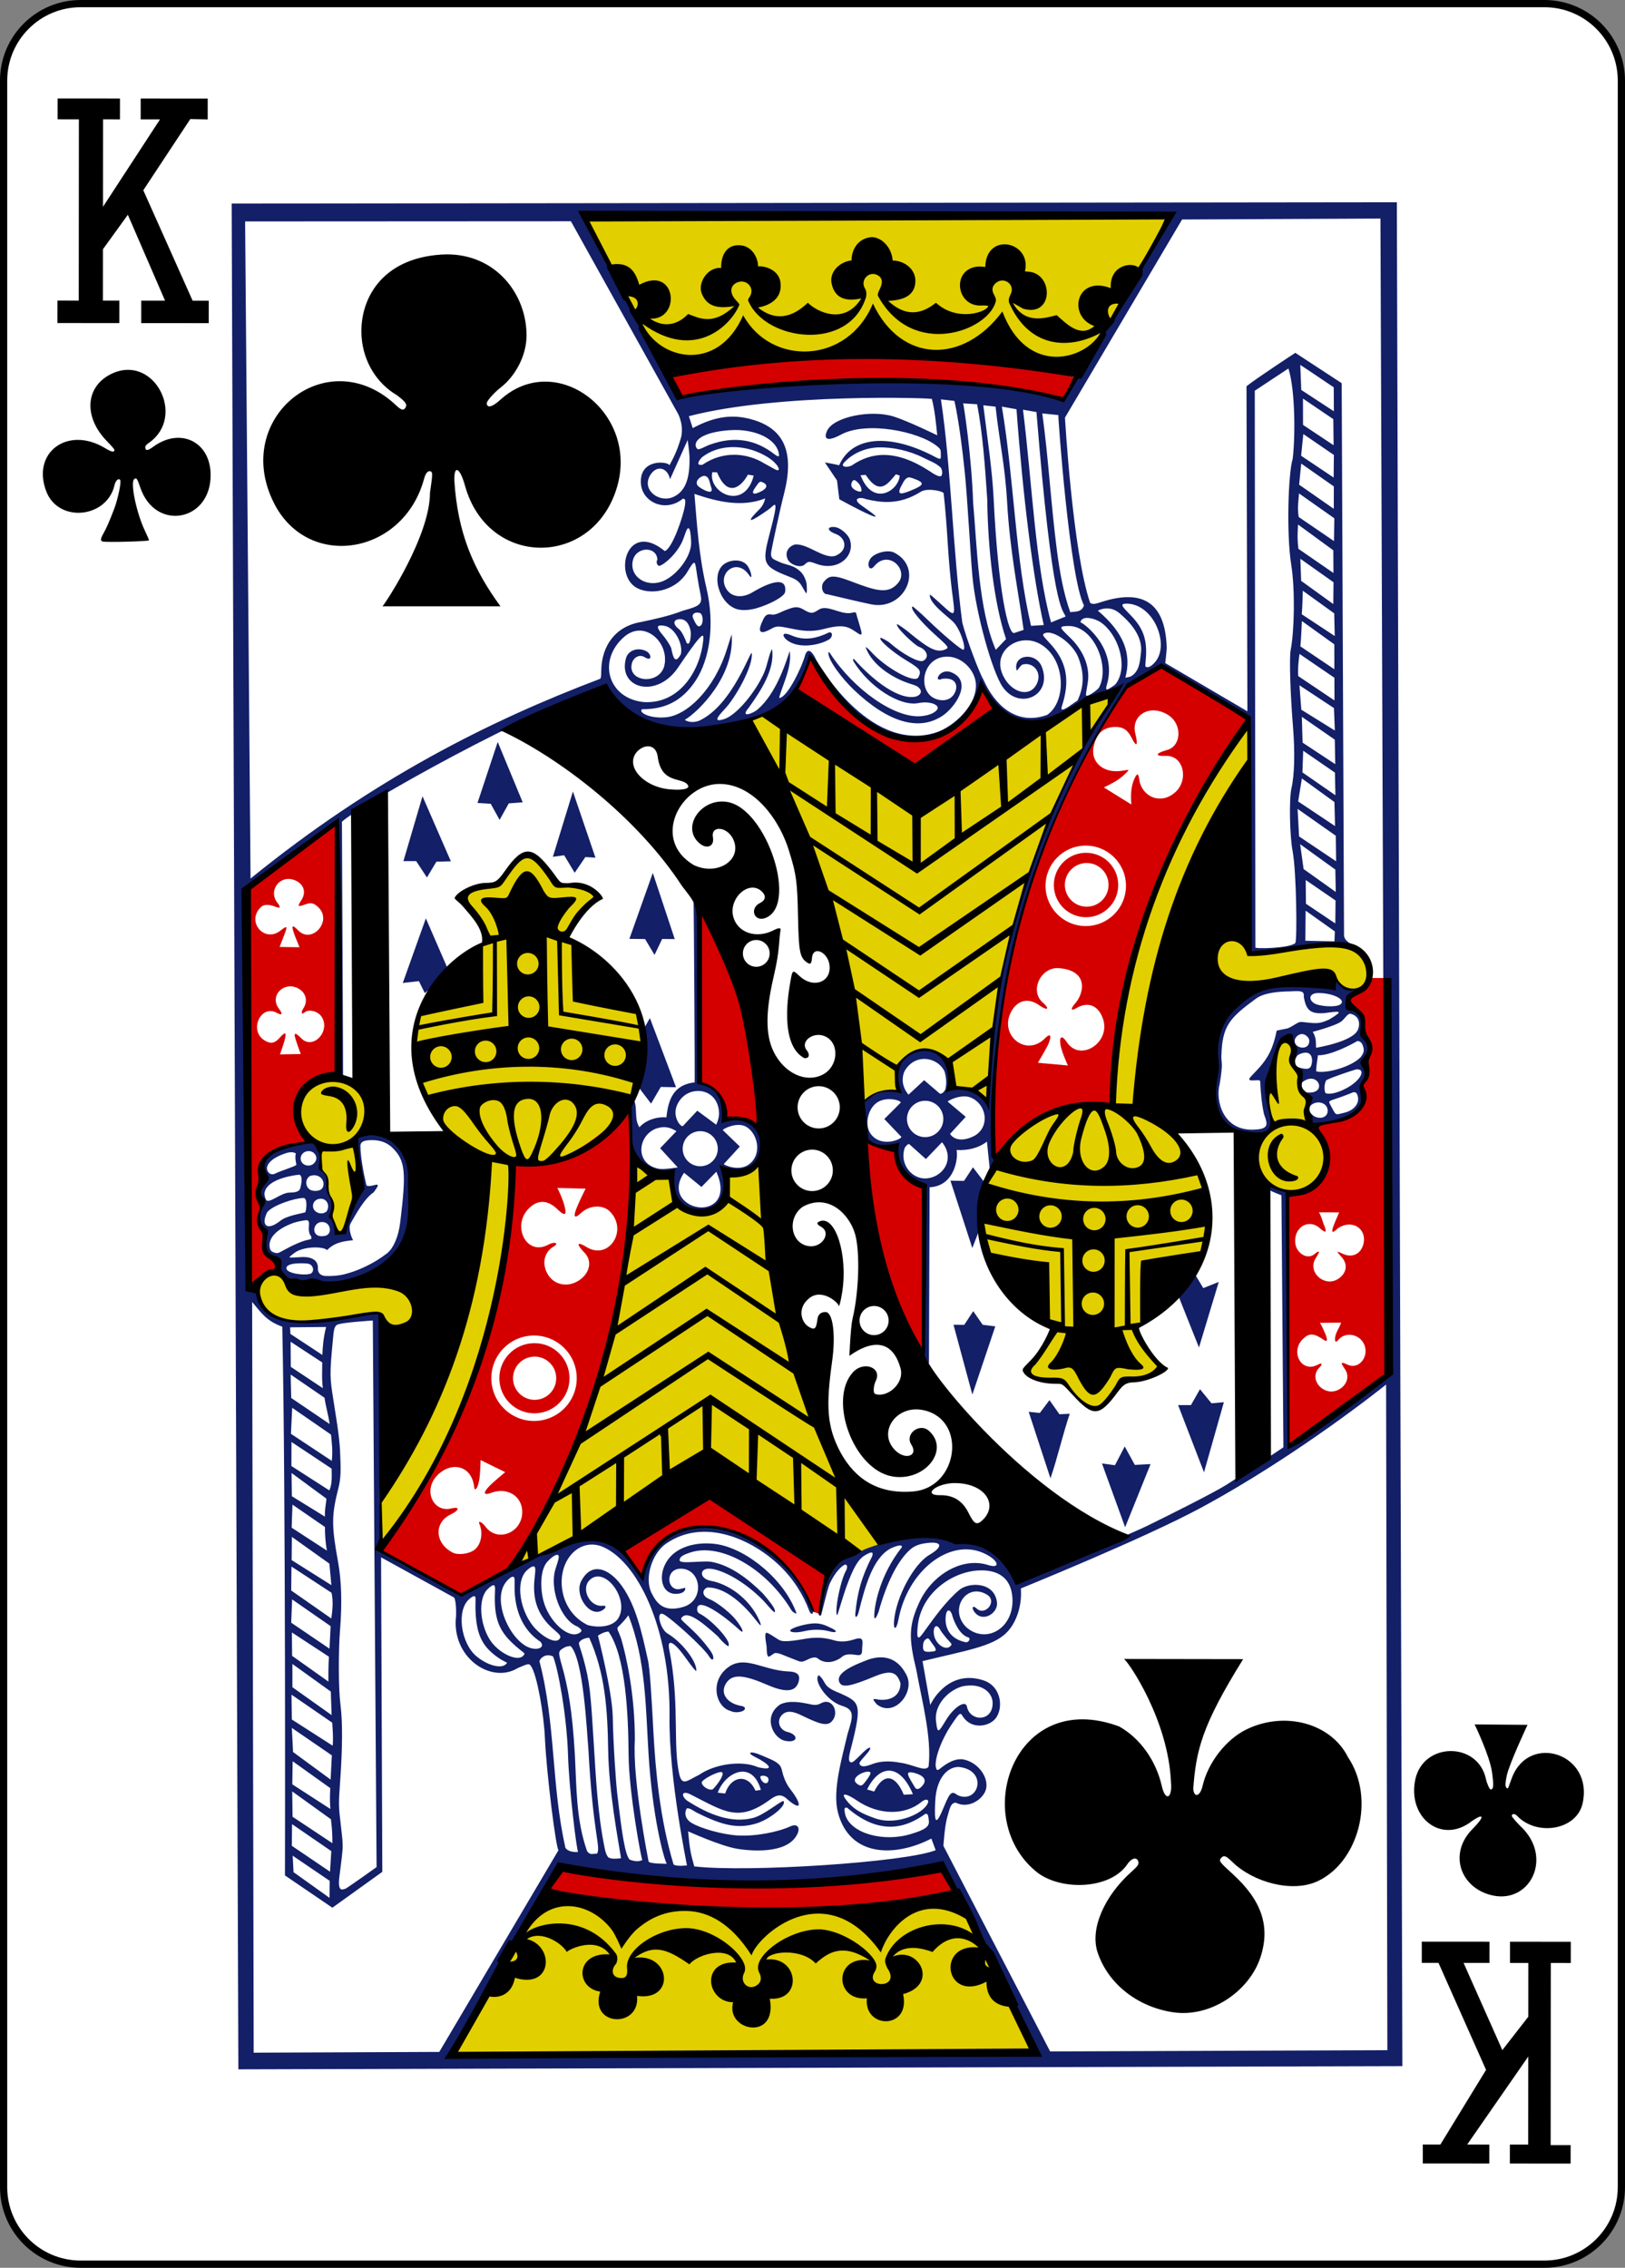 <?xml version="1.0" encoding="utf-8"?>
<!-- Generator: Adobe Illustrator 15.0.0, SVG Export Plug-In . SVG Version: 6.00 Build 0)  -->
<!DOCTYPE svg PUBLIC "-//W3C//DTD SVG 1.1//EN" "http://www.w3.org/Graphics/SVG/1.1/DTD/svg11.dtd">
<svg version="1.1"
	 id="svg4423" sodipodi:docname="KC.svg" inkscape:version="0.48.2 r9819" xmlns:sodipodi="http://sodipodi.sourceforge.net/DTD/sodipodi-0.dtd" xmlns:inkscape="http://www.inkscape.org/namespaces/inkscape" xmlns:rdf="http://www.w3.org/1999/02/22-rdf-syntax-ns#" xmlns:svg="http://www.w3.org/2000/svg" xmlns:cc="http://creativecommons.org/ns#" xmlns:dc="http://purl.org/dc/elements/1.1/"
	 xmlns="http://www.w3.org/2000/svg" xmlns:xlink="http://www.w3.org/1999/xlink" x="0px" y="0px" width="224.225px"
	 height="312.809px" viewBox="0 0 224.225 312.809" enable-background="new 0 0 224.225 312.809" xml:space="preserve">
<rect x="0" y="0" width="224.225" height="312.809" fill="#808080" stroke="none"/>
<title  id="title3001">Vectorized Playing Cards 1.0</title>
<sodipodi:namedview  bordercolor="#666666" pagecolor="#ffffff" borderopacity="1.0" id="base" inkscape:cx="272.45299" inkscape:pageopacity="0.0" inkscape:pageshadow="2" inkscape:zoom="1.4142136" inkscape:cy="501.42303" inkscape:document-units="px" inkscape:current-layer="CropMarks" showgrid="false" inkscape:snap-global="false" inkscape:snap-bbox="true" inkscape:snap-page="true" inkscape:window-width="942" inkscape:window-height="1036" inkscape:window-x="960" inkscape:window-y="0" inkscape:window-maximized="0">
	</sodipodi:namedview>
<g id="layer1" inkscape:groupmode="layer" inkscape:label="KC">
	<g id="g3931" transform="translate(-735.7,-760.445)">
		<g id="g4858" transform="translate(-1318.198,540.769)">
			<path id="rect6969-7" fill="#FFFFFF" stroke="#000000" stroke-width="0.997" d="M2065.026,220.174h201.969
				c5.871,0,10.629,4.759,10.629,10.63v290.552c0,5.871-4.758,10.631-10.629,10.631h-201.969c-5.871,0-10.63-4.76-10.63-10.631
				V230.804C2054.397,224.935,2059.156,220.174,2065.026,220.174z"/>
		</g>
		<g id="g3440" transform="matrix(0.151,-0.003,0.003,0.151,965.017,1197.839)">
			<g id="g3454" transform="translate(346.104,401.331)">
				
					<path id="path3450" inkscape:connector-curvature="0" sodipodi:nodetypes="cccccccccccccccccccccccccccccccccccccccccscccccccccsscscccccccsccccscsccccccc" fill="#E2CF00" d="
					M-741.375-3107.062l-533.577-8.423l65.099,129.777c138.921-9.607,260.203,3.995,386.715,10.738L-741.375-3107.062z
					 M-1115.073-2663.212c-0.572,0.733-22.324,5.877-20.225,10.835c54.007,122.141,77.208,221.095,98.245,345.915
					c12.118-9.435,31.404-8.649,31.404-8.649c-8.558-46.365,49.754-50.923,49.132-2.611c11.127,2.819,22.611,3.095,32.465,14.59
					c7.328-135.772,58.997-275.341,123.957-371.445c-72.341,26.916-179.06,95.515-179.06,95.515
					S-1066.009-2617.053-1115.073-2663.212L-1115.073-2663.212z M-679.27-2639.742c-97.359,88.676-139.927,339.527-133.153,343.137
					c-122.992-6.651-163.101,128.256-57.917,203.627c-4.511,14.099-15.167,25.429-23.501,37.804
					c10.869,6.531,22.863,8.125,34.832,9.693c8.888,10.97,17.585,23.619,27.451,24.846c10.88-6.535,18.706-16.279,27.825-24.65
					c11.213-2.604,22.342-5.521,33.027-10.13c-9.112-13.266-19.942-26.724-19.986-38.987c94.12-63.473,83.223-152.656,0.541-199.898
					c28.002-149.239,66.314-244.145,109.892-311.297L-679.27-2639.742z M-1339.288-2537.63
					c-12.254,5.671-19.131,18.025-28.133,27.647c-12.098,0.301-23.823,4.189-35.44,9.083c0,0,26.884,38.786,25.127,40.809
					c-90.936,56.896-91.978,142.796-6.995,201.144c12.067,122.524-95.8,313.803-100.925,308.077l-1.013,39.978
					c73.93-78.458,117.834-222.875,127.466-342.024c147.835-6.788,156.007-149.282,55.486-205.024
					c-7.668-7.326,26.383-39.778,26.383-39.778c-8.297-8.51-22.448-9.754-34.836-11.033
					C-1319.803-2518.264-1326.437-2527.73-1339.288-2537.63z M-716.928-2426.036c19.915,46.852,97.328-8.135,110.056,16.84
					c10.451,14.233,33.805,16.146,33.024-7.476c-3.904-23.466-19.197-28.961-80.46-20.042c-23.243,3.385-32.789,5.473-32.428-5.079
					C-702.357-2461.461-716.643-2435.438-716.928-2426.036z M-647.516-2356.829c-17.107-0.366-21.401,66.497-21.569,86.596
					c-51.178,77.231,100.241,71.463,36.587-15.146c2.521-11.09-7.729-29.476-7.265-37.5
					C-645.107-2323.669-646.838-2353.934-647.516-2356.829z M-1520.232-2334.601c-26.833,0.119-56.826,24.135-14.556,60.422
					c2.846,1.043-1.624,8.422-0.379,19.933c11.579,26.408,7.505,65.054,16.648,59.299c10.572-6.657,19.884-35.367,18.472-75.757
					c-0.094-2.65-3.543-5.525-2.831-8.372C-1477.922-2318.389-1497.995-2334.705-1520.232-2334.601L-1520.232-2334.601z
					 M-1247.332-2253.959c-9.59,130.584-44.266,258.164-119.139,367.887c63.071-27.819,124.48-64.141,183.816-95.081l135.365,87.688
					c8.004-3.279,13.538-4.861,18.912-9.955c-61.281-93.707-78.094-227.102-103.134-347.991
					c-10.629,7.213-30.407,10.534-30.407,10.534c-2.266,41.7-46.323,54.322-54.141-0.289L-1247.332-2253.959z M-1580.358-2158.813
					c-14.648,0.63-26.389,36.605,14.93,42.819c29.147,4.746,66.881-8.874,85.313-1.825c20.88,34.875,41.312-15.411,12.625-24.277
					c-30.809-9.532-94.418,12.346-100.999-7.498C-1571.935-2156.399-1576.257-2158.988-1580.358-2158.813z M-1343.377-1587.489
					l-85.732,144.395l528.905,7.737l-66.251-140.775C-965.233-1577.66-1197.994-1553.306-1343.377-1587.489z"/>
				
					<path id="path3446" inkscape:connector-curvature="0" sodipodi:nodetypes="cccccccccccccsssssccccccsscccccccccccscsscccccssccssssssssssssssscssscssccsscscccccccscssscccscscssccccccscccccccsccccccccccccccccccccccccccssscccssssccccccssscccccccscsssscssccscsscsssccsscccscccccsccssscsscccccccccccccccc" fill="#D40000" d="
					M-1199.952-2973.002l8.163,20.673c113.888-11.387,233.021-23.157,351.377,9.561c0,0,9.113-18.775,9.012-20.143
					C-941.692-2993.405-1189.75-2991.211-1199.952-2973.002z M-1090.951-2682.784l106.648,72.158c0,0,52.53-35.509,74.913-50.533
					l-12.987-19.95c-47.8,99.845-126.508,18.475-155.661-29.572C-1078.038-2710.681-1086.602-2692.477-1090.951-2682.784z
					 M-801.311-2642.955c7.496-0.007,11.59,2.965,15.198,10.667c4.067,8.701,5.741,6.612,3.219-4.181
					c-3.966-17.025,14.249-27.669,30.961-16.013c12.054,8.413,11.109,28.154-2.321,31.534c-10.866,2.734-11.197,5.557-1.702,5.293
					c17.021-0.477,21.075,22.312,8.74,33.167c-14.175,12.475-31.729,3.061-33.029-12.977c-0.644-4.545-1.603-4.5-3.144-1.968
					c-4.449,7.295-5.048,16.891-4.386,25.6l-24.822-16.109c9.046-4.248,14.55-6.815,21.159-13.399
					c0.872-0.856,1.519-1.483,1.515-1.872c0.001-0.68-2.8,0.175-7.935,0.607c-15.225,1.265-26.707-8.819-23.293-23.051
					C-818.248-2637.769-811.836-2642.939-801.311-2642.955L-801.311-2642.955z M-920.291-2250.766
					c27.989-30.719,62.347-50.093,109.483-46.31c8.711-130.946,56.564-246.561,131.509-350.06l-79.069-49.796l-32.531,18.719
					C-870.417-2570.218-920.753-2432.143-920.291-2250.766z M-1514.14-2569.437c0,0-55.04,39.483-80.627,58.573l-6.246,361.439
					l6.951,2.539c0.482,0.787-0.498-5.371,2.77-8.114c2.674-2.237,6.888-4.739,9.378-5.594c7.021-2.393,7.421-7.033,1.001-11.18
					c-4.976-3.223-6.798-8.078-6.057-16.065c0.531-5.648,0.317-6.882-1.959-10.762c-2.832-4.837-2.954-10.86-0.333-17.073
					c1.211-2.876,1.118-3.655-0.859-7.632c-2.524-5.038-2.723-10.428-0.656-16.187c0.796-2.198,1.433-7.028,1.446-10.77
					c0.032-14.398,12.108-23.705,34.118-26.268c8.604-1.001,8.876-1.345,5.085-8.623c-21.387-41.055,28.987-61.173,32.586-54.599
					L-1514.14-2569.437z M-830.697-2535.155c20.284,0.128,36.63,16.651,36.509,36.946c-0.121,20.295-16.68,36.65-36.964,36.523
					c-20.284-0.121-36.642-16.677-36.521-36.972C-867.539-2518.953-850.994-2535.276-830.697-2535.155z M-830.496-2528.585
					c-16.245-0.102-29.474,12.975-29.577,29.223c-0.103,16.249,12.971,29.519,29.216,29.615
					c16.239,0.102,29.514-13.006,29.609-29.255C-801.138-2515.25-814.251-2528.489-830.496-2528.585z M-829.925-2519.238
					c11.016,0.066,19.906,9.035,19.846,20.06c-0.072,11.018-9.072,19.909-20.088,19.844c-11.022-0.066-19.879-9.073-19.826-20.092
					C-849.914-2510.444-840.941-2519.31-829.925-2519.238z M-1559.317-2519.209c1.495,0.005,3.082,0.264,4.683,0.809
					c9.089,3.101,12.125,11.225,7.005,18.765c-4.012,5.919-3.577,6.446,3.289,4.05c5.405-1.882,8.122-1.192,12.261,3.076
					c12.416,12.81-6.886,33.511-19.026,20.48c-6.016-6.456-6.637-4.604-2.604,6.356c1.305,3.549,3.477,9.065,3.477,9.065
					l-18.183-0.635c0,0,2.971-7.197,4.348-10.586c3.315-8.18,3.443-9.382-3.225-4.333c-15.039,11.389-31.403-8.961-17.52-21.76
					c2.824-2.609,7.272-2.634,13.407-0.079c4.467,1.866,5.036,0.648,1.739-3.674
					C-1576.831-2507.075-1569.777-2519.237-1559.317-2519.209z M-1183.042-2479.034c-8.396,48.281-3.341,116.379-4.253,152.701
					c19.644,4.161,19.586,17.6,22.27,34.366c9.658-3.148,30.323,11.451,33.215,10.261
					C-1128.61-2330.799-1151.215-2473.974-1183.042-2479.034z M-856.844-2423.733c27.957,2.818,22.14,24.335,13.623,33.042
					c-4.041,4.481-3.359,6.541,1.031,4.009c11.975-6.9,21.25-1.549,24.814,10.839c6.075,21.161-21.94,38.704-33.87,19.572
					c-4.035-6.48-6.627-5.083-5.743,1.629c0.501,6.459,6.514,19.946,6.514,19.946l-27.409-3.026c0,0,8.674-13.793,10.227-17.522
					c3.215-7.735,1.653-9.852-4.351-3.683c-17.497,15.365-40.892-5.253-29.358-25.869c5.673-10.164,15.822-13.276,26.549-4.864
					c7.238,4.94,8.873,2.896,2.419-3.051c-12.03-11.113-0.898-32.688,15.548-31.028L-856.844-2423.733z M-1560.009-2421.085
					c0.311-0.007,0.615-0.007,0.932,0.006c2.354,0.094,4.806,0.799,7.236,2.234c6.747,3.979,8.46,11.589,4.048,18.083
					c-2.543,3.741-1.875,6.144,1.036,3.725c3.899-3.234,12.31-0.853,15.503,4.38c8.196,13.442-8.714,30.463-19.052,19.198
					c-4.564-4.976-6.346-5.207-5.869-1.992c1.396,6.037,5.138,16.376,5.138,16.376l-19.029-0.062c0,0,4.331-10.697,5.357-16.153
					c0.788-4.315-0.952-3.723-5.587,1.303c-4.509,4.885-8.531,5.314-14.071,1.477c-13.676-9.476-2.086-32.842,12.211-24.616
					c4.926,2.834,5.651,1.269,1.868-3.956C-1577.053-2410.417-1569.738-2420.813-1560.009-2421.085L-1560.009-2421.085z
					 M-572.217-2409.115c-31.443,31.185-21.4,12.572-7.628,37.122c-0.279,15.999,8.806,28.708,0.883,53.801
					c-2.47,4.882-2.726,7.227-1.534,12.211c-2.827,27.84-25.155,27.022-46.959,30.904c3.602-0.165,33.225,57.395-24.335,60.661
					l-4.131,231.438l91.503-64.589l7.057-361.241L-572.217-2409.115z M-1251.016-2300.903
					c-25.898,15.942-62.638,56.361-107.596,46.485c-8.442,144.269-58.131,255.068-127.69,349.737
					c23.047,14.279,48.385,31.377,72.028,42.483c20.389-9.99,31.808-14.092,51.943-29.979
					C-1278.492-2016.022-1249.895-2152.714-1251.016-2300.903z M-1039.422-2270.112c3.037,74.246,13.648,144.712,51.047,201.85
					l5.868-157.543c-13.675-3.571-24.75-12.683-28.241-37.966L-1039.422-2270.112z M-1319.044-2232.12l25.758,1.141
					c0,0-6.09,11.528-8.754,17.986c-3.238,7.896-1.815,9.545,4.174,4.139c7.796-7.039,20-7.46,26.286-0.907
					c16.677,17.424-1.709,44.858-21.606,32.25c-8.51-5.407-9.99-3.677-3.303,3.855c13.061,12.623-1.211,30.133-16.767,29.889
					c-11.251-0.284-18.35-9.43-19.032-19.35c-0.298-6.248,2.956-12.435,8.428-15.365c5.708-3.054,1.713-5.196-4.483-2.022
					c-20.228,10.343-33.044-17.581-17.624-32.995c8.89-8.893,18.086-7.862,26.752,0.98c6.054,6.172,8.278,5.687,6.685-1.507
					c-1.594-8.087-6.52-18.094-6.52-18.094H-1319.044z M-623.856-2196.061l18.466,0.407c-1.906,4.531-4.344,9.143-5.913,13.629
					c-1.693,4.885-0.542,5.544,4.448,0.882c12.897-8.28,26.295,0.543,23.259,14.025c-2.095,9.306-10.006,13.726-18.954,9.476
					c-7.898-3.737-5.367-2.157-0.95,3.386c5.249,6.602,3.721,14.139-3.499,19.001c-12.787,8.593-29.125-6.467-20.525-19.148
					c5.075-7.535,2.806-6.753-1.748-3.144c-6.817,4.767-16.832-2.394-16.827-12.04c-0.49-13.891,13.673-21.42,23.344-11.392
					c4.629,4.058,5.803,3.59,3.8-2.213C-620.811-2187.413-621.353-2191.904-623.856-2196.061z M-624.944-2095.122l19.351,0.179
					c0,0-0.302,1.47-3.394,7.013c-3.643,6.516-3.24,13.335,0.505,8.777c6.333-7.664,19.397-5.219,23.51,4.396
					c4.766,11.221-5.245,23.29-15.268,18.409c-6.524-3.165-6.99-2.527-2.747,3.893c4.13,6.242,2.085,13.762-4.916,18.033
					c-13.78,8.404-29.714-9.25-18.162-20.109c3.089-2.901,2.175-4.377-1.542-2.44c-15.179,7.844-25.825-12.666-12.6-24.267
					c5.63-4.947,9.842-4.51,18.796,1.955c2.781,2.013,3.366,0.018,1.437-4.994C-623.27-2092.795-624.944-2095.122-624.944-2095.122z
					 M-1343.566-2097.816c21.546,0.134,38.881,17.688,38.753,39.232c-0.134,21.557-17.685,38.921-39.231,38.8
					c-21.546-0.134-38.919-17.728-38.785-39.272C-1382.695-2080.613-1365.112-2097.951-1343.566-2097.816z M-1343.263-2090.844
					c-17.701-0.12-32.145,14.124-32.252,31.835c-0.113,17.699,14.16,32.146,31.854,32.253c17.701,0.107,32.146-14.162,32.253-31.861
					C-1311.302-2076.329-1325.568-2090.737-1343.263-2090.844z M-1343.155-2078.54c10.899,0.07,19.661,8.952,19.592,19.841
					c-0.063,10.902-8.938,19.705-19.831,19.635c-10.899-0.07-19.693-8.979-19.624-19.867
					C-1362.954-2069.833-1354.048-2078.597-1343.155-2078.54z M-1394.125-1985.041l22.283,11.48c0,0-10.822,8.439-15.152,12.817
					c-5.534,5.635-5.215,8.335,2.153,5.742c14.052-4.967,27.852,3.178,27.825,17.667c-0.049,19.318-23.094,28.153-33.759,13.287
					c-3.178-4.416-7.029-6.296-5.582-2.718c3.535,8.723,1.046,19.561-5.517,23.906c-5.25,3.479-14.751,4.331-19.475,1.76
					c-16.258-8.869-16.721-27.823-0.851-34.979c7.978-3.603,8.316-7.118,0.505-5.337c-16.272,3.691-25.301-16.087-13.351-29.307
					c12.679-14.021,32.818-10.652,34.614,10.53c0.324,3.762,2.942,1.097,4.2-4.64
					C-1394.765-1969.076-1394.125-1985.041-1394.125-1985.041z M-1184.932-1948.932c0,0-83.406,45.217-80.937,47.249
					c0.479,0.295,17.749,25.694,17.749,25.694c42.812-91.842,139.18-13.066,153.893,34.592c3.36,2.167,3.955,1.584,7.628,3.317
					c0.406-3.333,7.878-36.068,7.878-36.068L-1184.932-1948.932z M-1324.175-1610.854c-4.235,5.079-18.358,19.458-16.629,20.051
					c120.624,28.544,245.614,29.053,373.091,17.87l-9.075-30.747C-1103.049-1574.265-1324.175-1610.854-1324.175-1610.854
					L-1324.175-1610.854z"/>
				
					<path id="path3444" inkscape:connector-curvature="0" sodipodi:nodetypes="cccccccccccccccscccssccccscccccccscsscccsscccssscccccsscccccccccccsssccccccssscccccscccccccccscsccccssscssscssccscsccccccsssccsccscccascccccccsscccccccscssccccssccccccccccccccssscscccccccccccccccccccccsccscccccccccccccsscccssccscsccsscccsccccscsscccccccsccccccccccccccscccccccsscccsscccsccccccscccsccssccccccsccsccccsscssscscsccccccscccscsccssssscssccsssssccccsccsscccsccccsccccscccscsscccscscsssccssccccccccccccccccccscccccscccscccscccccscccccsccccccccccccccccccccsccssscsscscccccscccccsccssscccccccccccccccccccccscccccccccscccccccccsssccccsccscsccccscsccscsccccsccccccccccscccccccccccccccccscccccccccscccscccccsccscssscccccccccscsssssssscccssscssccsccsccccccccsccscscccscscsccccsscscsccsccccscccccsssccccssccsssssssssscccccccsccccsssscccccscccccccccccccccccccccsccccsscccsccccsccscscccscccccccccccccccccssssccccccccscccsccssccccccccccccccsccccscccsscccsccccscccscsccccccsccccccccccccccccccscccsccccsccscccccscccccccscccccsccccscccccccsscccccccccccccccccscccsccsscsccsscsccscccscccccssccsscccccscccsccscssccscccscccsccssccscsccsccsccsccsccccsccscccscccccscccccssccscccccccccccscccccscccccsccssccsscssccsccccccccccccccccccccccccccccccsccscccccsssssccssscccscsssccccccccccscccscccsccccccscsccccsssscsccsccsccccscsscccccscccscccscccscccsccccccccccccccsccccccccccccccccccsccccccccccccccccccc" fill="#131F67" d="
					M-1598.697-3136.901l-27.741,1703.781l1063.313,18.204l28.767-1702.057L-1598.697-3136.901z M-1275.584-3118.082l530.333,8.783
					c-26.192,64.073-99.938,164.639-96.546,164.948c-109.928-20.509-223.453-32.053-351.18-7.512L-1275.584-3118.082z
					 M-1586.753-3120.352l297.594,5.757l94.514,177.99c0,0,5.538,11.095,1.859,22.517c-4.018,12.458-7.362,17.957-10.878,24.288
					c0.418-3.643-28.131-7.858-26.243,16.699c1.281,16.627,22.077,26.438,37.976,13.856c2.502-0.155,2.435,2.161,1.807,6.201
					c-1.639,9.47-12.355,39.426-19.32,41.283c-34.634-29.623-48.295,22.886-24.76,33.9c13.63,6.374,34.885,1.782,45.113-14.555
					c7.825-12.489,6.941-10.423,9.005,4.983c0.769,5.726,1.887,12.366,2.473,15.356c1.827,9.348-0.229,11.112-15.975,15.008
					c-12.699,4.652-25.527,7.1-38.584,9.64c-23.826,3.405-36.341,21.074-37.38,42.865c-0.227,4.715-0.104,6.893-1.142,8.276
					c-101.264,36.069-209.138,87.235-323.019,176.056L-1586.753-3120.352z M-920.688-2688.611
					c-3.677-6.233-15.174-38.81-18.234-52.366c-7.372-65.563-7.432-143.211-15.486-204.263l12.252,1.632
					c0,0,4.243,17.717,8.229,65.425c1.965,23.652,3.527,72.767,5.113,95.363c2.414,33.581,16.448,87.479,25.55,101.204
					c14.84,22.378,45.881,8.736,36.135-17.667c-5.051-13.701-25.762-11.927-23.181,2.234c0,2.519,1.991-1.759,5.074-4.35
					c8.999-3.194,18.849,6.307,13.377,17.388c-6.804,14.155-25.925,7.234-31.946-10.909c-7.191-21.663,18.855-37.259,37.827-23.744
					c21.128,15.049,20.402,52.106,2.911,63.444C-892.339-2645.223-911.649-2666.793-920.688-2688.611L-920.688-2688.611z
					 M-849.444-2659.876c-1.15-0.71,0.093-2.937,1.64-8.26c5.796-19.88,2.728-35.559-9.896-50.53
					c-7.039-8.342-9.72-9.835-5.917-11.245c8.062-2.98,25.48,10.219,30.085,22.945c4.532,12.492,5.471,25.331-1.573,39.209
					C-839.865-2664.851-847.288-2658.97-849.444-2659.876z M-827.274-2672.736c0.022-2.343,1.754-9.688,2.19-13.292
					c1.686-13.924-4.544-28.219-15.858-39.536c-9.488-9.493-10.361-10.469-1.196-10.436c23.651,0.094,37.937,38.633,26.639,57.246
					C-818.368-2675.828-827.061-2669.902-827.274-2672.736z M-806.988-2685.266c7.635-32.447-23.44-54.817-24.095-53.814
					c1.73-7.274,14.156-2.815,18.355,0.114c15.722,11.027,24.293,39.186,14.195,54.878c-1.101,1.926-2.431,3.019-4.174,4.038
					c-3.329,1.997-5.305,3.62-5.948,2.156C-809.136-2679.004-807.214-2683.71-806.988-2685.266L-806.988-2685.266z
					 M-1082.087-2796.725c3.36-3.168,4.345-3.238,10.631-0.719c19.677,7.897,35.81-6,31.434-21.059
					c-1.583-5.445-8.89-11.481-13.448-12.048c-7.464-0.931-7.688,3.014,0.299,6.189c9.823,3.9,10.603,14.424,1.796,18.981
					c-10.379,6.7-26.774-11.184-39.098-9.962c-5.911,1.639-9.784,7.056-6.564,13.836
					C-1094.515-2796.742-1085.735-2793.712-1082.087-2796.725z M-1104.035-2799.321c-6.812-3.339-9.434-3.328-7.965-10.808
					c0.969-4.92,8.695-38.019,12.312-50.802c10.817-38.273,1.837-59.798-26.377-68.986c-19.122-6.228-35.753-3.613-55.573,6.408
					l-3.302-10.952c82.635-19.808,222.812-12.141,222.29-11.317c2.541,11.124,3.367,22.206,4.219,33.294
					c0,0-26.016-13.434-39.631-18.015c-20.998-6.908-54.512-0.498-60.676,11.508c-3.506,6.803-1.854,11.428,12.493,4.078
					c23.486-12.03,70.729-1.518,87.181,12.088c3.78,3.134,3.573,3.796,3.576,7.383c0.004,5.464,0.301,5.794-7.204,1.567
					c-39.449-21.209-73.557-19.544-85.872,6.973c-2.688-0.871-12.99-2.865-12.99-2.865l10.764,16.641l1.755,17.226
					c0,0,17.935,10.438,27.837,14.909c9.762,4.371,4.185-0.186-7.714-8.842c-8.75-6.357-1.656-8.185,4.144-5.702
					c11.978,3.006,29.504,6.877,50.127-5.634c6.411-3.881,20.806-0.101,21.002,1.722c0,0,1.618,15.067,2.886,46.461
					c0.6,14.845,2.024,34.259,2.895,42.234c2.635,24.094,3.513,25.478-8.892,13.698c-4.165-3.951-11.098-10.51-11.183-10.13
					c-1.758,7.416,16.619,20.886,20.861,25.467c6.459,6.957,11.378,24.514,8.717,25.495c-1.683,0.619-19.088-14.774-32.746-28.574
					c-5.123-5.175-12.76-12.125-12.998-11.896c-2.913,1.863,8.526,15.326,19.282,25.435c12.56,11.797,14.014,12.856,9.682,14.508
					c-8.012,3.046-15.072-1.095-34.037-17.439c-1.844-1.592-9.036-6.927-9.393-6.558c-1.808,2.313,15.637,19.526,19.657,21.06
					c7.437,2.847,9.448,10.14,3.476,12.865c-3.986,1.815-18.546-6.56-30.136-17.028c-2.084-1.875-7.882-5.122-8.279-4.709
					c-2.373,1.459,10.577,13.141,23.012,20.986c12.179,7.677,14.108,9.55,10.849,15.659c-3.069,6.294-29.81-8.98-43.033-24.417
					c-2.819-3.289-5.055-4.721-4.508-3.622c5.551,16.456,24.707,28.57,39.039,33.528c2.558,0.894,6.276,2.013,7.931,3.381
					c4.035,3.353,3.059,6.732-1.432,8.555c-15.475,3.999-39.354-15.14-56.317-35.024c-1.989-0.876-0.838,1.705-0.325,2.564
					c13.99,23.402,41.359,41.558,58.12,38.622c9.797-1.714,17.578,1.386,17.588,4.662c0.009,2.687-5.462,6.854-15.972,7.381
					c-23.781,1.205-60.358-25.551-81.376-59.089c-0.651-1.05-1.446-1.441-1.511-0.821c-0.74,7.003,12.401,24.49,22.551,34.541
					c30.162,29.874,59.016,40.356,82.047,24.354c12.99-9.65,25.789-31.062,6.897-38.697c-10.021-4.04-16.668,9.717-7.968,5.928
					c11.358-1.131,13.815,4.94,12.223,10.56c-3.086,9.648-12.739,10.99-20.465,6.751c-13.461-7.652-10.041-32.857,7.662-36.907
					c15.944-3.504,29.526,10.237,31.074,23.043c2.425,19.888-20.393,40.885-38.438,45.854
					c-61.559,16.948-107.599-69.076-107.837-71.004c-2.945-5.972-6.575-9.174-9.046-2.336c-2.71,9.921-17.121,38.881-24.507,38.554
					c2.51-10.268,12.554-27.412,10.519-42.656c-4.347,12.393-13.502,38.839-30.268,52.678c-4.351,3.802-16.978,8.125-8.146-1.709
					c10.713-14.424,24.752-34.166,22.32-53.017c-2.85,4.162-4.578,14.829-7.882,21.824c-8.272,17.518-25.987,38.142-37.464,41.303
					c-8.476,2.337-7.628-0.494,1.184-9.402c9.447-9.542,26.407-37.802,25.581-50.153c-0.354-5.452-17.957,46.737-49.298,60.482
					c-8.449,2.888-13.131-1.067-13.131-1.067c12.348-6.776,46.744-39.318,44.341-77.146c0,0-1.908,5.554-4.74,13.886
					c-12.171,35.805-37.221,58.997-56.394,60.562c-15.315,1.251-25.851-5.137-22.009-7.777c19.809,0.552,36.229-5.959,49.349-25.008
					c13.326-19.362,18.798-50.798,11.652-84.341c-6.438-30.245-7.432-57.348-9.299-86.334c21.548,7.865,43.283,13.247,64.586,5.426
					c-2.294,8.576-5.849,9.571-11.554,15.967c-4.142,4.68-2.787,5.841,13.23-4.99c4.667-3.147,6.377-5.715,7.188-4.83
					c1.317,1.438-0.963,10.274-5.922,27.873c-7.411,26.314-5.671,28.247,19.545,38.745c4.704,1.955,6.433,3.817,8.062,5.832
					c0.751,0.941,4.775,8.541,5.165,8.808c0.906,0.64,0.831-7.642,0.363-9.743c-1.244-5.587-4.167-9.824-6.753-11.521
					C-1092.279-2796.56-1099.465-2797.116-1104.035-2799.321L-1104.035-2799.321z M-631.341-2444.287l0.813-27.467l26.292,19.487
					l-0.511,9.06L-631.341-2444.287z M-677.079-2439.256l9.522-508.178c0,0,20.753-13.187,31.141-19.719
					c5.977,20.278,5.033,63.482,2.242,82.666c-4.27,12.446-7.207,68.169-3.238,96.634c3.156,22.693,1.711,60.079-2.075,77.915
					c-1.477,6.968-1.132,39.768,0.752,70.153c1.45,23.215,0.458,44.275-2.586,56.28c-2.409,9.455-2.349,43.531-0.095,56.649
					c3.304,19.297,2.663,81.049,0.938,84.374C-644.981-2437.596-679.418-2437.602-677.079-2439.256z M-625.518-2970.204
					c0,0,20.346,14.055,30.156,21.075l-0.329,21.896l-29.4-20.082L-625.518-2970.204z M-934.174-2941.189l12.743,1.06
					c4.539,26.567,6.118,56.693,7.527,86.886c-0.313,46.512,4.407,95.672,14.665,128.042l-9.585,9.643
					c-15.208-37.16-15.264-95.294-18.023-134.696C-927.48-2894.52-933.798-2940.896-934.174-2941.189L-934.174-2941.189z
					 M-623.687-2939.413l27.357,19.354l-0.207,23.815l-27.569-19.118L-623.687-2939.413z M-915.789-2939.061l11.181,1.455
					c2.755,31.484,7.543,52.909,8.821,87.56c1.638,44.817,8.643,81.73,12.748,116.795l-8.456,2.616
					c-5.67,2.473-14.121-39.041-16.545-122.882C-908.772-2878.893-912.473-2907.489-915.789-2939.061L-915.789-2939.061z
					 M-898.868-2937.527l13.331,2.671c4.278,79.652,12.079,154.527,20.991,197.533l-11.649,0.523
					C-889.36-2798.261-888.844-2869.054-898.868-2937.527L-898.868-2937.527z M-879.606-2934.313l12.249,2.389
					c11.049,182.171,20.22,180.017,22.926,187.22l-13.414,5.129C-871.155-2792.136-872.533-2865.875-879.606-2934.313
					L-879.606-2934.313z M-827.462-2754.524c-2.223,6.085-7.193,5.413-12.654,5.928c-5.737-16.842-8.884-36.835-11.044-56.393
					c-4.719-42.964-5.927-83.182-10.903-125.589l14.644,1.804C-847.899-2928.459-840.088-2779.426-827.462-2754.524
					L-827.462-2754.524z M-1139.754-2920.897c19.32,1.338,35.174,10.347,36.458,23.083c0.29,2.861-1.946,1.429-4.524-0.637
					c-16.365-13.086-35.202-17.45-58.225-9.697c-5.013,1.69-9.147,4.427-11.365,3.993c-1.973-1.323-2.524-4.429-0.944-6.954
					C-1172.845-2919.91-1149.308-2921.554-1139.754-2920.897z M-1185.113-2896.312c0,20.038-5.099,30.978-15.703,35.395
					c-12.797,5.323-28.81-6.979-20.633-20.199c6.181-9.992,16.393-6.731,18.127,3.942l16.852-35.552
					C-1186.47-2912.726-1185.049-2901.328-1185.113-2896.312L-1185.113-2896.312z M-596.469-2887.366l-0.607,20.641l-29.314-20.495
					l2.39-19.808L-596.469-2887.366z M-1123.906-2900.952c14.529,6.101,19.759,13.305,20.238,16.468
					c-0.896,2.332-2.325,0.697-12.901-5.297c-16.265-10.449-37.705-12.536-56.831-0.099c-4.723,0.828-5.153-1.848-0.338-6.818
					C-1159.129-2907.662-1139.269-2907.407-1123.906-2900.952z M-1012.577-2902.525c12.897-0.135,28.242,3.458,41.125,10.257
					c5.686,3.005,10.825,4.911,14.496,8.308c2.97,1.628,3.062,8.441,0.865,8.907c-1.973,0.238-5.151-1.356-9.882-4.807
					c-30.5-20.72-52.809-18.708-70.948-6.716c-0.998,0.659-4.092,1.301-5.307,1.186c-3.398-0.329-3.55-1.724-2.089-3.546
					C-1035.848-2898.117-1023.377-2902.372-1012.577-2902.525L-1012.577-2902.525z M-626.446-2880.086l29.359,21.441l-0.436,20.482
					l-31.224-22.683L-626.446-2880.086z M-1164.522-2882.873l4.345,0.213c9.638,24.795,22.62,12.386,28.109,2.652l5.281,0.97
					C-1135.76-2846.281-1169.16-2864.206-1164.522-2882.873L-1164.522-2882.873z M-1171.998-2879.751
					c4.912,0.697,4.628,6.266,6.084,10.355c3.255,9.138-9.656,1.193-11.85-1.061
					C-1181.472-2874.528-1175.979-2879.419-1171.998-2879.751z M-1024.483-2877.663c12.44,19.816,20.087,8.398,27.581,0.032
					l3.477,1.192c-1.208,14.011-25.153,28.486-35.756-0.971L-1024.483-2877.663z M-985.021-2874.634
					c1.371,0.048,4.12,1.095,6.635,2.17c6.968,2.986,6.55,5.062-1.299,8.364c-12.563,5.276-16.9,5.905-13.018-1.836
					C-990.494-2869.47-988.966-2874.178-985.021-2874.634L-985.021-2874.634z M-1033.901-2872.658
					c3.084,2.362,5.089,4.954,5.366,9.104c0.192,2.924-9.457-0.642-9.335-5.294
					C-1037.504-2871.794-1035.857-2874.162-1033.901-2872.658z M-1120.023-2873.323c6.337,2.494,5.505,5.52,1.003,8.185
					c-8.076,4.287-11.481,3.343-6.173-3.552C-1122.739-2871.871-1122.198-2873.304-1120.023-2873.323z M-629.015-2852.876
					l31.805,23.356l-0.715,20.82l-31.794-22.644C-631.042-2840.299-629.488-2846.275-629.015-2852.876L-629.015-2852.876z
					 M-1187.377-2832.152c1.526,0.07,2.023,5.137,2.233,12.542c0.341,12.308-12.526,29.18-25.303,34.814
					c-15.384,6.791-31.497-3.506-28.461-18.218c2.798-13.551,22.143-13.715,22.614-1.132c-1.951,3.268,0.625,6.093,1.712,5.823
					c4.997-1.23,16.939-11.537,21.951-23.236c1.952-4.563,3.182-9.271,4.531-10.317
					C-1187.838-2832.077-1187.597-2832.163-1187.377-2832.152z M-630.475-2824.497l31.768,24.203l-0.285,20.699l-31.528-22.664
					C-631.591-2811.506-630.899-2818.076-630.475-2824.497L-630.475-2824.497z M-1022.439-2799.799
					c-2.517,4.046-0.676,11.427,4.461,5.278c13.159-14.697,31.381,4.41,21.171,16.099c-9.255,10.608-20.299,6.903-43.601-2.551
					c-16.973-6.883-19.71-4.712-24.026-0.082c-3.548,3.812-1.937,11.672,2.556,11.668c13.794,3.438,25.74,6.747,40.029,10.027
					c30.191,6.852,49.503-31.842,22.094-46.768C-1006.311-2809.702-1020.12-2805.52-1022.439-2799.799z M-1156.382-2798.065
					c-12.047,10.363-2.923,38.436,14.437,41.287c3.639,0.593,9.083,0.557,15.299-1.102c12.256-3.263,25.824-10.195,26.461-14.384
					c2.898-19.026-25.86-2.502-29.666-0.321c-9.067,5.258-18.525,4.357-23.167-2.201c-10.459-14.777,9.173-31.082,20.51-13.03
					c2.864,4.552,1.979-3.08-1.136-8.323C-1138.041-2803.533-1149.801-2803.303-1156.382-2798.065z M-628.979-2793.182
					l29.877,22.047l-0.599,19.922l-28.944-21.795L-628.979-2793.182z M-627.317-2763.961l28.289,21.238l0.064,20.726l-29.716-20.458
					c0.736-7.443,1.023-14.449,1.376-21.505L-627.317-2763.961z M-788.496-2755.389c25.225,0.935,38.709,38.526,25.073,53.769
					c-4.055,4.533-7.238,5.704-9.001,3.945c-0.368-0.376,0.34-4.538,0.696-9.244c1.139-15.016-1.845-25.372-12.609-37.022
					C-792.41-2752.673-795.468-2755.391-788.496-2755.389z M-1099.398-2755.867c-4.797,1.604-9.915,4.942-13.799,4.014
					c-3.839-0.921-5.729,0.95-7.299,3.941c-6.017,11.458-4.302,15.236,7.28,8.904c5.5-3.007,7.379-1.848,21.867,1.196
					c10.351,2.175,17.427,2.127,26.618-0.059c11.436-2.716,18.221-2.803,23.902,0.461c5.694,3.264,9.538,7.681,9.753,4.151
					c-0.549-4.142-3.941-14.785-4.697-18.309c-0.366-1.698-3.231-0.268-5.901-0.128c-9.448,0.485-20.505-8.225-27.883-3.891
					c-5.904,3.465-6.693,4.394-14.594-0.463C-1090.031-2759.668-1094.197-2757.598-1099.398-2755.867z M-795.453-2746.994
					c16.793,14.629,20.899,27.385,19.028,37.737c-0.991,7.542-1.739,15.878-9.235,20.281c-1.372,0.619-3.425,0.985-5.32,1.218
					c6.195-21.348-0.182-40.715-23.912-61.729C-807.794-2752.823-800.649-2751.51-795.453-2746.994z M-1180.918-2754.986
					c0.757,0.009,1.596,0.156,2.438,0.452c2.943,1.039,3.249,8.808,0.869,11.193c-2.386,2.385-4.227,0.34-6.811-5.883
					C-1186.358-2752.632-1184.205-2755.048-1180.918-2754.986z M-1196.823-2749.274c6.24-0.001,8.49,5.763,9.464,10.341
					c0.832,3.902-0.552,15.456-3.788,11.349c-0.739-2.469-3.966-10.454-6.641-12.568
					C-1203.73-2744.859-1203.037-2749.273-1196.823-2749.274z M-1214.509-2743.884c0.913-0.007,2.082,0.134,3.494,0.402
					c9.711,1.832,16.851,17.492,14.405,26.24c-5.352,9.362-7.129,2.941-8.654-5.675c-1.26-3.587-5.13-9.241-7.516-12.172
					C-1217.737-2741.167-1218.464-2743.849-1214.509-2743.884z M-628.716-2736.292l29.221,21.872l-0.418,22.762l-30.613-21.512
					C-629.683-2721.117-629.157-2728.739-628.716-2736.292L-628.716-2736.292z M-1233.875-2739.564
					c14.525,0.333,26.58,17.479,21.663,33.667c-6.025,16.864-34.232,12.656-29.185-4.177c1.446-4.845,6.722-8.304,11.622-5.153
					c7.078,4.555,6.437-2.632,1.934-5.269c-6.939-4.067-16.648-1.891-18.967,6.011c-8.078,27.55,27.333,37.728,47.309,9.51
					c7.294-10.318,15.238-21.355,19.594-26.037c3.912-4.212,4.719-3.748,3.983,1.772c-2.997,25.693-21.609,57.493-55.231,55.031
					c-32.643-3.782-42.156-38.694-17.005-59.857c4.229-3.545,8.634-5.254,12.878-5.477
					C-1234.807-2739.563-1234.347-2739.573-1233.875-2739.564z M-1060.579-2734.58c-12.09,5.551-22.979,7.521-34.655,2.146
					c-8.631-3.972-8.58,0.146-4.865,3.609c10.749,9.539,30.738,5.737,39.375,0.664
					C-1057.92-2729.805-1056.912-2734.711-1060.579-2734.58L-1060.579-2734.58z M-600.022-2683.905l-0.337,20.705l-32.656-22.875
					c-0.415-4.961,0.277-12.477,1.544-20.227L-600.022-2683.905z M-632.089-2677.646l31.107,21.412l0.405,20.532l-30.251-19.634
					L-632.089-2677.646z M-630.483-2648.834l29.682,21.454l-0.022,22.401l-29.435-20.251L-630.483-2648.834z M-1365.458-2640.459
					l-19.584,55.321l12.052,0.974l7.849,14.865l8.683-14.887l12.721-0.702L-1365.458-2640.459z M-629.867-2617.835l28.614,20.552
					l0.013,20.686l-29.721-21.468L-629.867-2617.835z M-631.568-2592.536l29.319,22.114l0.129,21.977l-33.259-23.166
					L-631.568-2592.536z M-1297.658-2593.854l-19.49,59.252l10.323-1.185l9.305,16.152l10.021-14.127l9.209,0.715
					L-1297.658-2593.854z M-1435.145-2592.259l-18.609,58.915l11.654,0.195l9.533,15.153l8.929-14.253l13.219-0.077
					L-1435.145-2592.259z M-636.024-2564.84l34.42,25.229l-0.184,23.33l-33.397-23.376L-636.024-2564.84z M-602.642-2508.717
					l-0.034,20.439l-28.956-21.523l-2.715-22.755L-602.642-2508.717z M-1226.168-2518.072l-22.583,59.797l14.309,0.431l8.371,14.65
					l7.249-14.398l11.495,0.354L-1226.168-2518.072z M-629.898-2499.75l26.88,19.247l-0.64,20.977l-26.48-18.539L-629.898-2499.75z
					 M-1151.645-2266.654l-15.22-15.251c-0.169-1.227,12.855-7.206,20.712-3.068c10.374,5.465,15.367,24.447,3.425,34.132
					c-9.5,7.716-23.625,0.846-23.884-0.092L-1151.645-2266.654z M-1164.957-2291.564c0.748-23.059-11.274-29.232-21.22-34.112
					c0,0,1.335-146.183,1.646-150.547c0,0.635-2.248-15.883-2.519-16.859l0,0c0,0.006-2.4-0.69-2.394-0.671
					c0.115,14.829-2.051,166.718-2.31,167.697c-18.841,1.78-24.351,14.395-26.406,31.451c-14.645-1.403-24.365,7.227-24.686,8.684
					c-5.262-7.548-1.005-18.421-5.115-26.269c-13.937,45.175,10.775,72.878,32.884,70.81c2.638,43.705,50.524,52.58,49.979-0.379
					C-1106.893-2243.963-1125.484-2297.825-1164.957-2291.564z M-1434.296-2480.688l-22.26,58.58l14.787-1.378l5.146,11.003
					c24.066-20.338,35.327,12.06,23.874-15.764L-1434.296-2480.688z M-636.425-2359.157c2.722-0.145,6.243,2.375,6.885,5.729
					c0.312,9.977-13.035,7.461-13.332,1.162C-643.078-2356.744-638.979-2359.022-636.425-2359.157z M-629.016-2294.176
					c5.869-4.618,15.002-1.755,15.01,5.386c-0.001,6.332-7.304,8.266-12.899,4.596
					C-631.249-2286.965-631.43-2291.973-629.016-2294.176L-629.016-2294.176z M-628.563-2276.602
					c31.603,3.061,55.585-17.951,45.823-33.588c8.723-10.515,1.913-16.794,4.369-22.875c6.859-6.753,1.535-21.683-0.146-21.77
					c-0.961-19.909-6.68-22.578-15.054-33.343c-2.525-3.127,6.143-5.953,9.552-11.159c-8.817,3.178-17.276-3.49-17.193-4.965
					l-3.631-4.704c-58.664,1.527-111.365,4.531-111.026,84.049c-9.121,33.556,4.545,63.899,45.629,55.463
					c9.133-7.814,3.472-19.533,2.487-25.127c-3.177-15.404,1.066-25.286,2.34-32.447c3.94-22.145,20.632-42.428,21.686-7.567
					c2.95-4.316,1.618-4.984,6.365-6.706c11.316-3.812,11.056,7.538,8.671,12.073c-1.537,2.318-3.758,2.078-6.043,1.766
					c-3.253-0.462-7.498-1.761-7.538-2.959c-0.955,3.599,5.726,10.464,4.944,13.841c-0.972,3.204-1.536,2.927,1.484,0.859
					c14.3-9.792,22.661,12.918,2.32,9.928C-623.582-2300.26-638.788-2284.861-628.563-2276.602z M-646.918-2398.33
					c11.115-0.334,13.782-0.382,13.144,5.444c1.887,10.806,4.489,15.851,18.539,15.015c14.169-1.552,18.678-2.34,4.267,5.909
					c-7.247,3.023-9.589,3.59-18.101,2.643c-8.564-0.948-7.899-1.795-12.864,1.029c-2.764,1.581-5.795,3.512-8.042,3.874
					c-3.312,0.527-9.149,1.682-9.149,1.682c-3.658,16.642-8.865,24.957-15.953,32.755c-10.026,10.935-15.035,12.781-3.009,12.194
					c4.446,0.364,2.189-1.91,3.757,16.153c0.556,6.324,1.582,13.661,2.463,16.14c2.949,8.271,3.292,12.363-8.599,12.7
					c-29.68,1.634-36.008-27.354-31.756-42.014c0.397-2.309,1.901-9.957,2.325-16.041c0.224-3.323-0.391-6.152-0.243-9.555
					c1.253-27.471,7.912-34.578,32.674-51.942C-669.991-2397.583-656.756-2398.417-646.918-2398.33z M-620.926-2396.311
					c13.684-0.002,26.773,6.846,20.086,10.974c-4.314,2.669-19.677,1.206-23.898-1.924
					C-630.169-2391.296-627.994-2396.314-620.926-2396.311z M-1231.448-2385.573l-5.621,9.498l-6.585,44.615l0.815,9.1
					l10.891,14.902l9.172-15.032l13.925,0.534L-1231.448-2385.573z M-591.721-2376.822c8.828,1.956,9.01,10.053,6.656,14.983
					c-5.169,10.848-38.432,15.457-38.432,15.464c-0.175-4.704,0.579-9.22-2.754-14.585c0,0,22.183-5.317,26.942-9.479
					C-596.132-2373.216-594.168-2376.782-591.721-2376.822L-591.721-2376.822z M-585.674-2351.777
					c3.208,0.112,4.868,2.47,5.638,7.219c0.362,2.552-0.641,4.694-2.755,7.421c-8.613,8.97-32.386,14.818-40.879,12.318
					c-0.592-0.808,1.056-10.408,1.766-14.68C-610.537-2338.921-591.177-2348.615-585.674-2351.777z M-923.988-2302.43
					c-10.96-16.535-36.088-14.665-33.42-13.464c0.469-13.962-1.528-33.193-22.67-35.669c-21.344-2.059-32.9,25.911-25.046,38.012
					c-13.073-5.747-33.143,7.571-33.169,8.858c-1.684,0.023-17.623,39.667,28.079,42.657c3.777,18.957,10.719,28.229,25.182,36.285
					l-2.816,153.954l5.019,7.096l3.784-161.315c23.431-0.565,26.87-27.298,25.263-33.508c10.382,0.667,19.871-1.221,27.955-7.127
					l2.187,26.357c0,0,5.691-9.167,4.577-14.11c-7.062-151.407,51.001-313.834,124.971-418.37c3.935-4.367,5.21-9.656,7.113-9.662
					c17.703-9.068,28.898-15.188,28.898-15.188c28.584,14.471,79.434,49.026,79.434,49.026l-3.607,215.464
					c-0.759-2.139,96.28-8.824,94.777-6.239c0,0-8.42-3.495-8.433-9.167l7.88-504.204l-41.802-28.561
					c0,0-35.306,22.054-45.211,29.632l-5.067,296.836l-74.147-45.524c0,0,1.42-10.472,1.607-13.88
					c-0.367-40.524-19.976-54.525-58.075-43.289c-5.106,1.507-8.655,2.838-11.097,0.716
					c-14.974-46.925-19.621-169.522-19.595-169.522l110.561-178.785l181.226,2.745l-11.146,691.583l-0.936,362.598l-93.877,65.459
					l3.448-232.217c0,0-13.12-6.603-16.579-7.115c-1.305-0.118-3.047,2.76-0.723,4.31c3.359,2.232,11.656,5.446,11.656,5.446
					l-2.785,230.171c0,0-36.461,23.461-52.742,33.212c-12.137,7.208-50.447,25.516-73.125,36.041
					c-8.797,4.091-17.667,7.327-18.483,7.983c-30.863,12.506-58.629,21.139-84.402,34.19c-17.735,6.833-16.8-0.205-20.434-6.042
					c-35.95-37.051-83.294-40.178-122.034-24.209c-5.998,2.078-13.414,3.854-18.454,7.194c-1.458,1.032-3.98,2.171-5.632,2.525
					c-3.394,0.733-7.1,2.158-10.256,4.54c-5.603,4.248-9.425,11.291-12.728,18.293c-2.044,4.334-8.341,24.625-9.242,30.653
					c-0.15,1.02,1.951,0.83,2.013,0.935c0.264,0.381,6.424-24.599,8.748-29.291c4.984-10.049,11.127-15.982,14.33-16.874
					c1.467-0.216,2.676,2.062,0.635,5.594c-4.067,7.012-7.562,22.038-8.648,28.827c-0.984,6.26-1.256,11.291-0.096,11.535
					c0.203,0.198,6.151-18.895,8.788-25.612c6.874-17.546,11.127-24.787,17.481-28.424c6.511-3.737,8.027-3.162,6.674,0.928
					c-9.961,18.453-14.199,32.48-16.473,52.323c-0.379,3.954,1.624,4.112,3.351-2.417c5.672-20.756,13.436-48.824,30.614-56.899
					c7.315-3.138,10.533-2.903,9.709-0.589c-20.767,25.145-26.413,53.438-26.356,62.607c0.015,3.056,1.256,2.473,3.994-4.087
					c7.379-25.059,17.98-46.283,30.244-56.544c4.755-3.968,10.434-4.977,15.169-5.462c14.336-1.478,14.705,3.826,2.12,10.817
					c-14.34,7.952-31.343,37.642-33.633,60.152c-0.782,7.779,1.957,8.69,4.126-1.676c9.323-44.636,48.342-73.457,78.844-59.101
					c13.719,6.46,16.052,15.08,4.071,11.026c-24.246-8.231-51.701,8.514-63.367,32.41c-10.557,21.614-10.574,33.086-4.073,62.445
					c4.282,27.1,13.004,61.775,9.352,88.154c-3.471,5.069-13.906-2.411-26.401-4.21c-7.515-1.567-16.735-2.107-24.678,0.746
					c-6.926,2.486-10.834,3.065-12.026-0.663c-0.39-1.199,5.438-6.906,8.053-10.063c4.17-5.068,1.857-5.931-3.991-0.471
					c-2.865,2.686-9.027,8.955-10.677,9.258c-3.638,0.65-3.696-3.43-0.57-13.75c11.082-40.12,8.352-40.862-9.052-49.392
					c-17.281-6.987-11.699-10.225-19.275-16.985c-5.529,4.146,6.601,23.884,20.696,28.436c11.535,3.734,10.002,9.633,4.587,25.487
					c-5.612,22.234-15.022,51.627-10.346,71.561c9.841,41.911,52.161,41.931,84.925,25.761l3.728,10.695
					c-27.624,10.54-172.242,17.031-220.809,10.435c-3.488-13.228-3.793-16.627-5-32.138c0,0,29.787,14.198,44.749,16.864
					c18.677,3.325,47.538,4.063,55.277-13.037c2.369-5.014,0.141-9.34-6.39-6.542c-11.997,5.139-32.396,8.706-48.79,7.357
					c-13.758-1.139-33.281-7.071-41.664-12.359c-3.987-2.517-7.292-7.337-4.005-13.252c2.808-0.564,6.432,2.619,8.589,3.777
					c24.593,13.055,38.182,15.783,54.489,11.303c12.375-3.396,29.219-16.321,25.208-20.172
					c-4.184,1.351-18.204,12.651-27.761,14.978c-19.66,4.786-40.349-3.604-60.394-17.187c-6.157-5.566-3.216-9.467,4.375-4.96
					c30.12,15.94,42.598,26.376,72.165,5.466c6.602-4.681,10.219-3.997,13.976-0.993c14.841,13.864,14.953,6.252,4.166-8.046
					c-2.451-3.249-4.636-7.774-6.045-12.569c-1.047-3.544-1.22-7.082-3.19-9.441c-3.354-4.019-9.494-6.062-16.501-9.314
					c-10.117-4.702-13.552-2.611-6.097,1.221c13.06,6.705,19.343,13.724,3.037,9.671c-14.738-6.96-39.641-3.745-53.889,5.711
					c-11.143,5.157-16.115,10.816-18.471-1.404c-4.93-25.507,1.1-59.852-5.297-104.308c-1.217-8.481-2.814-13.875-1.018-14.99
					c2.295-1.442,7.844,4.15,14.661,14.145c3.104,4.557,9.285,13.335,9.284,11.535c0.44-9.379-13.794-27.283-25.692-34.469
					c-6.54-3.955-10.673-21.664-3.183-17.624c5.784,2.955,35.642,30.324,41.23,39.97c2.6,4.482,4.929,1.707,2.196-3.548
					c-1.637-3.174-8.604-12.479-15.4-19.411c-12.071-12.279-13.519-11.752-11.1-14.162c4.779-4.783,14.678,1.702,32.189,18.236
					c4.461,5.88,10.41,11.221,9.725,8.333c1.924-4.46-15.556-24.05-26.055-29.427c-1.961-1.284-2.206-2.59-1.969-4.974
					c1.197-9.059,21.439,4.69,38.154,20.612c6.259,5.956,1.193-5.116-6.042-12.724c-5.683-5.983-14.895-13.451-21.19-16.093
					c-6.255-2.732-6.536-8.228-1.539-10.443c17.083-0.359,34.348,17.452,44.566,31.376c2.827,3.839,5.42,6.793,2.552-0.4
					c-9.288-21.674-29.271-34.194-43.241-36.942c-11.346-2.229-10.882-12.5-0.204-11.114c11.749,1.531,30.805,12.549,46.809,29.337
					c4.657,4.874,12.43,15.899,10.912,9.497c0.003-1.735-4.877-8.647-10.539-15.316c-13.094-13.556-28.393-25.616-44.8-29.451
					c-7.655-2.327-30.612,1.608-30.666-2.362c0.002-2.926,2.484-4.623,9.82-6.906c28.456-8.813,69.319,16.323,91.175,54.112
					c1.569,2.719,4.606,3.902,4.806,3.311c-10.292-30.733-43.657-59.093-70.56-64.388c-18.302-3.33-36.91,0.973-45.965,13.178
					c-10.193,13.722-6.702,32.434,8.197,31.233c7.824-0.551,7.295-5.003,7.149-5.148c-0.52-0.529-5.1,1.513-7.89,0.899
					c-10.13-2.197-8.689-20.587,6.161-18.448c17.077,2.431,18.94,29.487-0.31,34.774c-17.765,4.871-24.069-3.32-28.705-13.004
					c-6.783-14.151,1.273-36.593,13.927-44.988c35.414-23.541,79.154-2.308,103.607,22.262c12.1,12.15,20.827,26.483,26.18,41.841
					c1.383,3.583,4.007,3.43,3.148-0.401c-33.24-90.247-137.761-102.091-154.733-33.729c0,0-0.587,2.092-10.359-12.438
					c-15.845-23.544-40.118-29.212-70.467-14.016c-30.574,10.776-40.96,17.826-62.219,28.264
					c-3.083,1.024-22.816,14.044-25.877,11.184c-29.381-20.367-55.22-27.646-69.065-42.422c0.547-2.643-1.141-42.845-1.141-42.845
					l4.267-173.114c0.242-1.678-15.798,0.826-42.49,4.444c-71.044,12.673-64.083-24.424-73.392-27.232
					c-4.929-1.099-4.604,1.031-3.194-132.467c0.406-38.773,1.043-106.941,1.393-151.491c0.35-44.549,0.968-81.654,1.378-82.429
					c0.411-0.775,4.46-4.103,9.102-7.258c17.495-11.862,27.334-19.053,65.65-47.066c8.682-6.34,10.859-7.403,10.859-7.403
					c2.673,80.279-2.948,164.414-2.243,233.394l3.183,0.085l3.544-231.515c-6.474-1.843,150.675-89.511,236.381-117.238
					c1.603-0.517,5.546,1.338,5.546,1.338c47.601,60.871,176.481,45.404,188.345-27.265
					c20.376,44.867,112.128,133.124,157.019,29.95c0,0,14.873,30.212,28.122,32.46c29.798,4.584,33.195-0.065,99.604-30.6
					C-871.721-2568.49-915.663-2448.579-923.988-2302.43L-923.988-2302.43z M-963.361-2331.692c1.552,5.069,1.974,11.591,0.445,16.7
					c-1.998,3.979-4.857,3.869-4.857,3.869l-14.301-12.746l-14.507,12.908c0,0-8.541-8.956-3.501-21.03
					C-990.622-2348.81-969.825-2345.312-963.361-2331.692z M-587.166-2325.936c9.329-0.397,4.294,10.234-9.651,17.21
					c-8.739,4.384-15.947,5.523-19.019,3.809c-1.591-5.07-0.06-9.635,1.043-11.652
					C-608.841-2319.469-592.569-2324.436-587.166-2325.936L-587.166-2325.936z M-1189.244-2318.157
					c10.351-0.039,19.167,7.524,19.227,20.584c0.026,5.329-2.813,10.547-2.813,10.547l-17.025-13.106l-13.503,13.816
					c-2.268,0.736-10.147-9.52-4.356-20.387C-1203.513-2314.606-1196.333-2318.129-1189.244-2318.157z M-939.377-2306.995
					c14.409,6.895,16.513,27.281,2.207,34.826c-6.806,3.589-17.421,5.441-22.222-2.194l14.621-15.295l-16.123-14.149
					C-961.528-2304.462-948.172-2311.204-939.377-2306.995L-939.377-2306.995z M-590.145-2305.137
					c2.498,0.052,3.125,1.023,3.788,3.38c1.908,6.682-3.42,13.26-12.418,15.191c-8.309,1.784-7.54,2.764-11.308-4.707
					c-2.947-5.855-3.78-5.633,1.071-7.365C-603.176-2300.402-596.906-2302.474-590.145-2305.137z M-1004.02-2303.701
					c0,0-10.543,10.277-15.15,14.572l15.207,16.526c0.71,1.983-18.138,10.049-27.683-2.903c-6.209-8.409-2.299-24.067,6.87-29.284
					C-1015.423-2310.113-1002.266-2305.258-1004.02-2303.701z M-981.738-2305.073c9.165,0.06,16.545,7.522,16.485,16.695
					c-0.06,9.173-7.527,16.574-16.692,16.515c-9.165-0.047-16.57-7.548-16.524-16.715
					C-998.408-2297.752-990.915-2305.127-981.738-2305.073z M-1209.252-2281.815l-15.216,15.276l15.743,17.858
					c0,0-12.783,1.821-17.288,0.886c-21.837-4.556-19.164-30.23-2.065-36.675
					C-1220.877-2286.834-1215.57-2285.882-1209.252-2281.815z M-1501.654-2282.558c0,0,2.249,33.092,4.695,44.421
					c-2.026,12.842-10.534,21.433-14.553,34.57c-2.114,5.835-9.783,13.588-11.061,5.275c-5.198-10.35,0.233-22.889-4.094-30.281
					c-2.124-6.842-1.364-10.763-2.731-17.913c-3.187-5.867-5.783-8.666-5.228-13.911c-0.404-23.368-6.336-18.855-16.734-17.166
					c-8.599,2.645-20.159,3.533-27.017,8.403c-14.888,10.026-7.026,16.119-12.88,31.601c0.732,6.852,2.351,9.359,1.032,15.223
					c-6.237,27.763,4.26,25.662,3.934,26.095c-4.487,6.317,0.593,20.834,2.691,20.139c12.682,3.396,7.87,12.606,11.922,17.636
					c4.062,4.862,3.792,7.265,21.259,8.066c31.511,3.124,81.759-0.539,93.391-38.795
					C-1449.146-2243.34-1438.273-2290.935-1501.654-2282.558z M-1187.757-2281.397c8.86,0.053,15.987,7.271,15.934,16.126
					c-0.053,8.856-7.276,15.984-16.13,15.931c-8.854-0.053-15.981-7.271-15.927-16.126S-1196.611-2281.451-1187.757-2281.397z
					 M-1487.898-2279.179c5.967,0.059,12.974,1.459,18.638,7.118c12.145,12.138,12.46,22.918,6.023,68.507
					c-1.819,12.846-6.57,23.522-12.672,28.083c-12.255,9.161-27.152,15.573-39.384,18.312c-6.458,1.447-12.036,1.37-16.377,1.254
					c-4.69-0.135-7.382-2.367-7.651-6.296c1.255-10.631-9.587-11.891-15.895-11.412c-11.222,0.208-12.398,1.363-5.285-3.916
					c8.112-6.022,26.522-5.732,29.947-2.036c7.317-7.035,14.827-7.722,24.011-8.594c-1.318-2.021-4.44-10.062-2.16-15.143
					c4.928-8.25,13.203-22.802,21.703-28.143c8.512-10.675,1.371-5.915-3.776-5.84c-2.946,0.043-2.674-0.923-3.105-2.9
					c-1.877-8.481-4.495-24.333-4.32-33.743C-1498.127-2278.458-1493.865-2279.225-1487.898-2279.179z M-1540.95-2268.556
					c3.182,2.94,3.06,6.965-0.405,9.884c-3.966,3.337-11.659,1.3-11.714-5.149
					C-1552.423-2270.308-1544.802-2271.99-1540.95-2268.556z M-982.102-2234.135c-13.472,0.395-24.252-14.226-18.883-28.463
					c2.862-3.825,4.041-3.244,4.041-3.244l15.039,13.997l15.005-15.06C-955.102-2252.055-965.852-2234.887-982.102-2234.135z
					 M-1557.345-2268.299c-1.193,4.171,0.176,8.394,0.309,10.43c-2.705,1.848-14.122,4.927-20.273,7.804
					c-4.261,1.362-7.246-2.675-6.583-6.287c1.744-6.736,11.774-10.945,19.044-12.892
					C-1562.61-2269.742-1558.931-2269.873-1557.345-2268.299z M-1555.253-2248.897c4.106-0.407,2.712,8.486,1.084,13.01
					c-1.594,3.23-6.101,3.008-10.163,3.157c-7.171,0.266-16.368,8.351-20.216,6.937c-1.269-0.622-2.117-4.045-2.208-6.209
					C-1585.67-2243.893-1565.807-2247.847-1555.253-2248.897L-1555.253-2248.897z M-1533.873-2236.051
					c-1.4,1.965-5.813,2.845-9.474,1.76c-5.983-1.781-6.73-10.433-1.383-13.288
					C-1535.348-2250.48-1529.926-2241.615-1533.873-2236.051z M-939.059-2243.436l-8.422,12.257l-12.405-0.476l18.775,61.92
					l9.775-23.844c1.471-11.028,3.161-22.025,4.541-33.068L-939.059-2243.436z M-1203.028-2243.708l15.591,13.271l13.894-13.62
					c9.654,22.769-2.225,32.857-14.623,32.329C-1201.845-2212.309-1216.167-2225.592-1203.028-2243.708z M-1551.693-2227.562
					c5.041-0.854,2.612,12.692,1.899,13.066c-3.227,1.112-17.098,2.638-23.022,7.423c-12.611,9.464-17.781,3.427-11.795-8.104
					C-1579.031-2221.834-1558.904-2227.582-1551.693-2227.562z M-1535.926-2226.589c5.543-0.404,9.292,5.786,5.794,11.553
					c-4.669,4.164-12.647,0.865-12.49-5.166C-1542.569-2223.994-1539.385-2226.466-1535.926-2226.589z M-1544.79-2192.303
					c0.698,3.187-0.395,2.18-6.24,3.769c-3.216,0.879-8.294,2.91-13.589,5.456c-7.773,3.724-9.964,5.763-12.692,5.267
					c-2.158-0.524-4.636-1.507-5.257-3.721c-2.497-8.831,4.837-17.627,21.612-23.431c3.488-1.21,9.701-2.111,11.828-2.307
					C-1543.48-2207.141-1549.703-2198.581-1544.79-2192.303z M-1534.682-2205.302c8.051,0.05,9.338,10.759,3.276,12.511
					C-1545.574-2189.431-1544.051-2205.508-1534.682-2205.302z M-1545.42-2166.146c2.226,2.221,2.463,5.787-0.105,7.586
					c-4.693,2.208-22.511-0.115-22.53-5.14c0.004-3.302,5.992-4.305,11.54-4.294
					C-1550.962-2167.983-1547.196-2167.931-1545.42-2166.146z M-739.49-2144.025l-15.12,19.37l18.727,49.838l19.262-59.477
					l-14.273,5.325L-739.49-2144.025z M-1572.851-2110.438c0.26,152.296-7.511,501.104-7.511,501.104l42.704,30.34l46.279-31.83
					c1.795-109.807,2.918-185.547,4.584-287.212l66.067,38.087c0,0,1.99,3.006,1.396,16.733
					c-5.397,37.841,30.768,63.217,55.412,48.744c9.47-3.754,10.248-4.437,12.179-1.432c5.299,8.28,10.743,43.354,11.318,65.664
					c0.859,33.62,8.283,102.298,10.403,102.795l-112.577,182.078l-169.557-2.673l12.213-685.553
					C-1591.343-2123.03-1587.472-2116.139-1572.851-2110.438L-1572.851-2110.438z M-941.434-2112.082l-8.41,12.296l-9.847-0.216
					l15.947,64.063l22.198-61.864l-11.488-1.662L-941.434-2112.082z M-1496.524-1615.281c0,0-21.478,14.758-28.329,18.98
					c-3.58,1.26-5.306,1.483-6.077-1.938c-0.955-4.202,0.871-12.076,2.616-25.105c1.621-12.061,1.629-12.747-0.028-30.003
					c-1.725-18.034-1.968-18.791,0.224-42.506c2.443-26.443,3.342-52.153,1.575-68.117c-1.674-15.172-0.942-49.691,0.983-68.932
					c2.357-23.544,2.176-44.253-0.563-61.44c-4.869-30.634-5.565-41.15,0.642-63.992c2.332-8.55,3.494-13.097,3.338-27.499
					c-0.168-15.995-0.358-21.23-5.346-56.761c-2.872-20.467-3.067-23.268,0.686-55.471c0.756-6.498,1.053-10.855,3.58-12.862
					c2.942-2.361,33.168-3.478,33.168-3.478L-1496.524-1615.281z M-1565.726-2109.708l32.889,0.316
					c-2.756,10.25-3.487,18.069-3.899,25.519l-28.81-19.811L-1565.726-2109.708z M-1565.519-2096.547l28.519,19.481
					c-0.132,7.974-0.884,15.546,0.11,23.53l-28.909-20.046L-1565.519-2096.547z M-1566.086-2066.583l30.51,21.788
					c1.033,8.27,3.385,16.657,4.196,24.081l-34.592-24.462L-1566.086-2066.583z M-565.622-2037.583l-10.932,607.848l-308.051-4.976
					l-93.749-189.628c0,0,1.353-17.233,3.942-25.997c3.144-10.579,3.969-12.88,8.068-13.3c10.844,5.896,23.215-1.398,27.127-9.63
					c4.818-10.13-4.18-25.796-18.423-29.444c-6.284-1.638-13.227,1.061-20.311,6.217c-4.12,3.307-5.021,3.664-5.776,0.709
					c-1.675-6.664,4.572-24.534,15.398-39.771c6.026-8.473,7.656-10.913,9.478-7.593c7.388,13.367,23.84,10.981,30.219,3.641
					c7.718-8.898,6.578-29.536-10.378-35.344c-33.166-11.368-49.179,21.813-48.764,21.744l-6.314-40.323
					c40.396-9.007,63.657-12.01,76.682-23.938c10.24-9.384,15.37-25.865,14.432-40.646c0,0,112.587-43.047,165.409-70.133
					C-646.601-1974.796-565.622-2037.583-565.622-2037.583L-565.622-2037.583z M-735.712-2036.693l-8.556,14.352l-11.711-0.229
					l22.428,61.827l19.413-63.656l-11.318,0.776L-735.712-2036.693z M-1565.263-2036.201l34.952,25.182
					c0.613,7.95,1.482,15.038,0.236,24.012l-36.811-25.453L-1565.263-2036.201z M-873.387-2029.436l-9.067,11.531l-10.149-1.271
					l18.687,61.141c6.431-17.426,12.436-41.153,18.791-58.606l-9.43,0.258L-873.387-2029.436z M-1566.529-2004.995l36.184,25.065
					c-0.012,7.497,0.191,14.584-2.526,19.824l-34.17-22.926L-1566.529-2004.995z M-805.507-1985.769l-9.257,16.94l-11.833-1.85
					l20.007,58.657l24.38-57.196l-14.38,0.467L-805.507-1985.769z M-1567.042-1976.686l31.325,24.019
					c0.446,0.346-1.999,10.616-1.609,16.477l-29.876-19.276L-1567.042-1976.686z M-1566.778-1947.779l29.239,20.998
					c-0.095,7.729,0.286,15.001,1.366,21.601l-31.771-21.568L-1566.778-1947.779z M-1567.898-1918.344l33.782,25.119l1.413,19.66
					l-35.859-23.595L-1567.898-1918.344z M-1285.796-1904.334c32.654,12.95,62.219,76.167,59.594,157.185
					c-1.815,56.238,13.518,136.889,13.22,135.95c0,0-9.57,1.084-12.224-1.094c-11.544-41.558-14.771-85.288-15.988-121.336
					c-0.985-30.048-2.098-59.543-3.858-66.468c-4.909-24.316-10.188-52.679-25.279-71.403
					c-11.768-14.124-25.461-16.815-33.993-1.414c-6.993,12.623,6.735,34.039,18.642,27.267c2.874-1.546,4.625-4.216,0.903-4.216
					c-12.247,1.56-20.096-15.5-12.204-23.378c13.893-13.905,37.045,18.168,25.642,35.323c-5.014,7.42-17.762,8.477-27.883,5.497
					c-22.414-11.405-27.534-38.327-19.593-55.825C-1312.76-1901.602-1299.913-1909.378-1285.796-1904.334L-1285.796-1904.334z
					 M-1325.766-1897.119c2.67,0.185,0.743,5.078-1.881,12.716c-6.204,18.324,4.12,47.193,19.129,53.213
					c4.472,3.174,4.202,4.347,1.139,5.98c-9.988,5.349-27.561-11.666-31.908-30.299c-3.146-13.48-1.978-29.292,4.612-35.876
					c3.596-3.603,6.437-5.474,8.345-5.706C-1326.135-1897.114-1325.948-1897.123-1325.766-1897.119L-1325.766-1897.119z
					 M-1568.813-1891.261l36.121,24.688c1.547,7.516,0.639,15.461-0.672,23.475l-36.126-26.307L-1568.813-1891.261z
					 M-1347.861-1886.996c2.719-0.035,1.616,4.501,0.687,12.795c-2.151,19.197,3.526,33.299,16.868,45.19
					c5.631,5.024,7.165,6.596,4.647,9.108c-3.576,3.578-13.51-1.522-21.215-9.891c-14.099-15.325-18.289-43.782-6.85-53.84
					C-1351.212-1885.835-1349.279-1886.986-1347.861-1886.996L-1347.861-1886.996z M-940.654-1875.246
					c15.658-0.285,28.745,6.058,29.799,25.205c1.557,28.04-24.847,42.813-42.709,26.362c-15.985-16.477,1.075-41.388,19.736-29.167
					c9.375,6.189-2.256,19.623-9.797,12.397c-3.402-3.256-4.957-1.307-2.575,2.433c7.211,11.259,22.051,2.32,21.205-7.487
					c-1.66-19.276-25.308-19.519-34.354-12.169c-12.403,10.051-23.444,25.012-31.669,35.913c-6.759,9.468-8.151,9.181-6.949-2.656
					C-994.757-1855.697-965.079-1874.805-940.654-1875.246L-940.654-1875.246z M-1366.878-1877.923
					c2.493-0.039,1.429,3.513,1.433,12.732c0.515,23.668,10.181,38.603,22.654,47.109c4.148,4.76-1.349,7.974-9.28,5.545
					c-18.053-5.98-35.791-45.386-20.045-61.856C-1369.907-1876.704-1368.186-1877.911-1366.878-1877.923z M-1384.702-1870.535
					c2.52-0.103,0.989,5.083,1.025,14.964c0.07,20.771,6.288,30.883,21.471,43.874c4.942,4.233,5.579,3.78,3.546,6.03
					c-5.412,5.987-23.15-3.003-30.535-15.599c-8.785-14.995-9.657-37.343-1.026-45.614
					C-1387.811-1869.188-1386.023-1870.485-1384.702-1870.535L-1384.702-1870.535z M-1402.475-1860.893
					c2.083,0.056,0.841,3.785,0.979,12.749c0.327,21.774,5.074,32.632,18.661,42.974c8.54,6.508,10.682,4.649,7.984,7.093
					c-4.736,4.292-17.359,0.263-26.718-7.971c-14.037-12.358-17.428-42.184-5.61-52.131
					C-1405.071-1859.949-1403.568-1860.928-1402.475-1860.893z M-1568.811-1861.259l34.681,25.125l-1.422,20.572l-34.515-24.422
					L-1568.811-1861.259z M-954.405-1809.931c-14.264-3.234-19.473-13.688-17.484-25.365c0.663-3.897,3-6.089,5.34-0.926
					c1.942,8.172,7.131,19.531,14.488,21.872C-949.103-1813.409-951.673-1809.318-954.405-1809.931L-954.405-1809.931z
					 M-1261.951-1840.613c15.317,41.001,14.114,85.442,15.926,127.486c2.406,55.898,11.51,93.689,14.595,100.084
					c0,0-15.778-0.145-16.527-2.439c0,0-13.36-74.33-10.359-110.887c1.007-40.949-6.227-77.122-10.765-93.401
					C-1273.928-1834.218-1274.35-1824.748-1261.951-1840.613L-1261.951-1840.613z M-1569.628-1831.079l33.395,22.832
					c-0.635,7.562-0.863,15.145-0.922,22.719l-32.694-24.177L-1569.628-1831.079z M-1114.414-1823.569
					c0,1.23,4.845,2.366,12.518,0.686c8.518-1.87,16.954-1.333,23.427,0.587c6.884,2.046,7.694-0.178,1.487-3.038
					c-3.026-1.396-7.817-4.525-15.098-4.546C-1099.356-1829.901-1114.417-1826.249-1114.414-1823.569z M-977.272-1821.591
					c0.784,1.531,3.302,5.002,5.537,7.728c4.257,5.138,5.485,5.202,3.45,7.219c-4.653,4.669-14.1-2.428-14.954-11.238
					C-984-1824.32-980.707-1828.318-977.272-1821.591z M-1280.413-1826.116c15.342,22.861,16.58,75.756,16.134,113.324
					c-0.407,33.84,9.752,96.061,10.683,95.808c-3.294,1.861-7.661,1.098-11.743-0.579c-3.954-5.378-6.139-20.275-10.031-60.587
					c-1.002-10.393-2.709-43.434-2.697-70.018c0.005-23.45-12.037-74.445-12.037-74.445S-1284.944-1826.119-1280.413-1826.116
					L-1280.413-1826.116z M-1298.129-1820.85c13.745,32.448,15.428,64.428,15.282,103.193c-0.142,36.655,7.111,79.756,9.793,98.768
					c-4.876,0.404-10.015,0.7-12.008-1.53c-1.264-1.8-2.235-4.604-2.795-8.203c-5.9-31.833-6.754-66.333-8.035-95.521
					c-1.882-45.243-2.375-56.441-8.316-79.094c-3.372-12.85-4.653-12.605-1.859-15.007
					C-1303.945-1820.063-1299.946-1820.926-1298.129-1820.85L-1298.129-1820.85z M-1136.292-1810.114
					c0.092,14.984,2.14,8.927,7.475,6.642c3.986-0.254,7.189,1.987,14.529,4.858c9.349,3.65,8.471,4.798,15.164,1.686
					c4.124-1.922,7.393-2.541,9.314-0.921c7.609,6.45,17.672,3.11,23.393-1.861c4.434-2.2,9.196-0.859,12.903-0.433
					c5.347,0.602,4.02-2.844,4.82-9.599c0.719-5.993-1.573-6.572-7.827-4.668c-6.397,1.94-12.718,2.107-18.208,0.31
					c-14.016-4.601-24.413-2.019-31.43-1.063c-16.579,2.26-17.424,0.573-21.122-1.874c-2.759-1.818-7.305-5.175-8.898-5.104
					c-1.6,0.057-1.181,5.492-0.106,12.027L-1136.292-1810.114z M-989.535-1813.959c1.582-0.77,2.263,1.38,4.391,4.286
					c3.564,4.839,4.592,7.1,1.515,7.49c-8.138,1.01-10.139,0.114-9.75-4.928C-993.075-1811.131-992.15-1812.679-989.535-1813.959
					L-989.535-1813.959z M-1315.27-1813.577c11.671,12.245,13.302,79.651,14.355,94.175c2.674,78.654,9.895,90.094,5.943,95.905
					c-4.502-0.171-6.115,1.466-8.978-2.529c-9.603-28.996-8.397-58.546-9.427-88.609c-1.508-39.81-5.01-61.429-10.2-81.244
					c-3.45-13.175-3.4-13.394,3.384-16.854C-1318.991-1813.343-1316.337-1813.638-1315.27-1813.577L-1315.27-1813.577z
					 M-1331.512-1804.447c3.995,9.639,11.531,53.173,11.903,90.641c0.292,29.749,6.196,88.024,7.503,88.375
					c-4.337,0.299-9.527-0.689-11.562-4.02c-11.816-57.568-6.528-113.035-20.362-170.981
					C-1343.073-1803.196-1338.228-1807.706-1331.512-1804.447L-1331.512-1804.447z M-1569.737-1802.296l34.588,25.9l0.307,21.501
					l-35.307-26.161L-1569.737-1802.296z M-1047.914-1794.226c-19.971,7.279-25.238,13.489-22.234,19.106
					c2.53,4.727,10.458,3.246,31.746-5.132c15.923-6.262,20.807-3.287,23.811,6.72c-0.459,14.687-14.741,16.102-22.723,13.917
					c-3.453-0.201-2.954,0.12,0.639,4.804c16.066,13.151,36.629-11.506,26.967-27.607
					C-1017.225-1797.101-1030.662-1801.51-1047.914-1794.226z M-1172.447-1790.842c-16.615,12.502-11.25,35.739,2.285,39.502
					c3.752,1.994,9.413,1.204,11.656-0.212c2.079-1.317,2.105-3.517-2.067-4.303c-12.593-2.358-19.577-11.773-13.275-21.044
					c6.115-9.003,17.059-7.016,37.977,2.506c18.09,8.246,26.137,5.991,28.487-3.413c1.031-4.148-0.047-8.081-8.794-8.585
					C-1140.507-1787.799-1156.351-1802.953-1172.447-1790.842z M-954.302-1750.922c-0.95-6.675-11.909-0.065-19.321,11.578
					c-7.292,11.452-8.051,13.093-9.239,1.026c-1.777-18.01,17.16-31.681,28.79-31.894c14.048-1.316,23.087,6.705,23.25,15.734
					C-930.478-1736.678-951.691-1736.948-954.302-1750.922L-954.302-1750.922z M-1571.093-1774.265l36.651,26.292
					c0,0,0.973,13.72,0.018,21.055l-36.84-24.664L-1571.093-1774.265z M-1124.887-1756.478
					c-16.396,10.642-7.304,30.849,3.959,33.334c11.869,2.615,12.882-5.69,1.079-8.381c-6.283-2.629-7.782-8.694-5.214-13.302
					c5.839-9.125,16.172-2.929,22.194,0.083c13.364,6.698,20.304,9.186,24.653,4.834c7.733-7.726,1.268-21.935-8.824-17.171
					c-2.732,1.277-4.79,2.504-10.5,0.962C-1106.211-1758.125-1116.627-1760.282-1124.887-1756.478L-1124.887-1756.478z
					 M-1571.402-1743.906l36.053,25.787l-1.577,22.123l-33.811-25.896L-1571.402-1743.906z M-1571.28-1713.461l33.89,25.225
					c-0.698,9.348-0.542,13.08-0.29,19.042l-34.32-23.175L-1571.28-1713.461z M-963.123-1696.175
					c27.521,3.262,17.73,34.758-1.349,25.805c-5.058-3.963-6.617-3.685-12.611,10.099c-7.666,17.633-9.409,16.147-7.988-4.373
					C-983.917-1684.744-974.436-1696.254-963.123-1696.175z M-1180.545-1695.848c0.653,0.039,1.181,0.154,1.5,0.419
					c1.82,2.135-3.941,10.291-8.784,15.046c-3.548,2.219-11.915-4.157-9.789-7.13
					C-1195.15-1690.401-1184.999-1695.487-1180.545-1695.848L-1180.545-1695.848z M-1144.079-1678.767l-4.939,0.61
					c-7.104-16.747-22.647-13.261-27.74,2.043l-6.784-0.917C-1176.287-1695.773-1151.558-1706.852-1144.079-1678.767
					L-1144.079-1678.767z M-1005.28-1672.107l-8.344,0.333c-7.121-18.159-17.664-21.07-27.011-3.471l-6.419-1.997
					C-1035.469-1699.741-1016.836-1701.182-1005.28-1672.107L-1005.28-1672.107z M-1046.563-1693.496
					c4.276-0.171,3.692,1.785-0.885,7.764c-3.965,5.201-4.927,6.023-8.75,3.057
					C-1062.468-1687.531-1051.76-1693.254-1046.563-1693.496z M-1007.041-1692.149c0.814,0.069,1.77,0.166,2.839,0.46
					c8.562,2.3,12.424,6.459,8.098,11.588c-2.694,3.207-5.283,4.436-6.972,2.213
					C-1008.676-1687.573-1011.797-1692.532-1007.041-1692.149L-1007.041-1692.149z M-1137.068-1689.162
					c0.826,3.578-2.041,6.044-5.124,3.015c-1.256-1.23-2.327-3.311-2.134-4.822
					C-1142.32-1692.78-1137.648-1691.143-1137.068-1689.162L-1137.068-1689.162z M-1572.198-1685.912l34.842,26.138
					c0.973,8.968,1.073,15.768,0.895,21.876l-35.91-24.878L-1572.198-1685.912z M-1056.873-1667.565
					c20.093,14.374,43.972,14.686,59.172,2.724c3.395-2.662,6.309-2.718,6.307-0.09c-2.324,9.741-28.555,21.76-48.699,14.222
					c-11.074-4.139-20.143-8.198-27.24-18.756C-1071.541-1676.337-1062.689-1671.777-1056.873-1667.565z M-1065.632-1660.948
					c29.246,26.307,53.061,19.664,71.264,7.078c2.666-0.605,2.656,1.777,3.16,6.229c0.633,5.698-4.135,8.396-17.116,12
					c-25.09,6.953-54.18-1.831-59.102-18.662C-1067.979-1657.604-1069.159-1661.901-1065.632-1660.948L-1065.632-1660.948z
					 M-1572.945-1656.029l35.35,25.346l-1.533,18.77l-34.439-24.343L-1572.945-1656.029z M-1572.964-1627.218l33.372,23.647
					l-0.431,15.556l-32.436-24.133L-1572.964-1627.218z M-1327.277-1614.841c143.722,35.664,246.382,22.258,347.179,6.626
					l85.362,176.377l-536.191-10.361C-1394.74-1498.194-1364.33-1559.616-1327.277-1614.841z"/>
				
					<path id="path3442" inkscape:connector-curvature="0" sodipodi:nodetypes="ccccccccccccccccccccccccccccccccccccccccccccccccccccccccccccsscccccccscccscscscccccccccscccsssccccssscscccccccccscccccccccccsccccccscscccccccccsccscssssccccsscsscccccccccscsccccccsscscccccccccccccccccscscccccccccccccccccccccccccccccccccccccccccccccccccccccscccccccccssccccccccccccccccccscccccscsssscccccccsccccccccccccccccccccccccccccccccsccccsccccccccccccccccccccccccccccccsccsccccsscccccccccccccccccccccccccccccccsscccscccccccsccccccccccscccccccccccccccccccccccccccccccccccccccccssccsccccccccccscccscscsccccccccccccccsccccccccsscccccccscccsssscccccscscsscscsccscsccccsccccccccscsccscscccccccscccssssccssscccssssscssscscccssssssssscsssccccscccsccscsccsccccccccccccccsccscccccccccsscsscscscccccscsccsssccssccccccccsccccccssccccscccccccccsscssscccccccccccccccccccccccccssssssscscscccccscccssscscsccccsscccccccccccccsscsscscsssscscccccccccccccccccccccccccccccccccccscscccccccccscccsccccsscsssscssscccccccccsccsscccccccccccccccccccccccccccccccccccccccccccccccscccsscccscccccccccccccccccscccsscscccscccccsccsccscccsccccccccccccccccccccccccccsccsscccccccccscccscsccccsccccscccccscccccccscccccccccsccccccccccccccccccccccccccccccccccccccccccccc" d="
					M-1755.808-3236.037l-0.393,19.033l19.462,0.402l-3.418,165.525l-19.463-0.402l-0.423,20.496l56.543,1.168l0.423-20.496
					l-14.998-0.31l0.97-46.958l23.36-30.99l32.427,79.12l-21.74-0.449l-0.423,20.496l61.661,1.273l0.423-20.496l-14.739-0.304
					l-43.061-101.753l44.227-64.135l15.897,0.646l0.393-19.033l-61.228-1.264l-0.393,19.033l17.651,0.365l-53.656,78.753
					l1.648-79.828l15.432,0.319l0.393-19.033L-1755.808-3236.037z M-1282.621-3124.022l25.691,50.506l0.01,2.357l14.169,29.149
					l2.203,1.476l3.196,6.353l0.312,3.062l7.971,13.366l-0.11,2.827l33.634,65.801c29.073-10.173,266.472-24.674,353.573,8.868
					l13.233-21.403l3.054,0.044l23.359-39.083l-0.294-3.334l7.762-8.49l1.181-3.918l25.669-38.413l0.22-6.275l32.18-51.221
					L-1282.621-3124.022z M-746.159-3105.472c0,0-16.871,30.858-25.491,43.299c-6.658-5.479-26.331-2.26-25.6,18.441
					c-31.726-12.775-40.226,25.209-15.674,34.308c-12.923,10.817-24.777-1.962-34.229-10.658c-9.456,2.135-29.126,8.65-39.77-11.925
					c0,0,4.581,2.594,9.132,5.4c25.995,8.487,28.833-26.759,9.496-32.94c-2.433-0.691-7.047-1.052-7.047-1.052
					c7.108-27.007-34.675-37.348-36.151-4.748c0,0-4.965-0.918-8.771-0.304c-22.341,3.598-17.921,36.521,4.861,35.418
					c3.136-0.149,5.933,0.466,5.933,0.466c-0.484,5.247-28.215,14.723-47.68-3.762c-9.556,6.97-24.623,15.639-43.665-2.624
					c12.783-0.254,25.087-3.632,25.256-18.105c0.104-9.425-8.198-18.006-20.405-18.705c-0.469-10.543-8.103-20.75-18.271-21.73
					c-12.438,0.468-18.999,10.368-19.295,20.954c-10.595,0.869-20.674,9.977-18.617,20.709
					c2.792,14.638,13.987,16.663,26.855,14.151c-16.098,24.743-41.211,11.146-48.868,2.992c-9.497,8.506-25.987,19.942-45.667,3.434
					c10.707-1.604,22.696-7.618,20.998-22.537c-1.33-11.766-14.425-15.52-20.157-15.016c0.147-7.747-5.438-20.656-19.279-19.621
					c-15.105,1.132-14.6,20.209-14.422,20.362c-12.428-1.28-21.762,13.173-18.403,22.598c4.081,11.459,13.053,15.187,29.739,12.456
					c-19.767,17.804-31.941,10.483-42.44,6.44c-9.578,9.624-22.151,12.537-34.795,3.561c28.661,1.965,25.14-48.854-9.26-31.165
					c-2.748-9.574-6.893-21.378-24.768-19.015l-19.494-39.631L-746.159-3105.472z M-1403.733-3086.608
					c-1.476-0.011-2.965,0.029-4.475,0.095c-55.024,2.379-76.104,40.162-74.214,74.049c1.276,22.868,13.328,42.611,31.207,53.56
					c7.642,6.075,9.22,8.329,7.798,11.07c-1.672,3.235-3.846,2.873-8.156-1.263c-61.629-61.452-151.614,7.383-114.06,86.194
					c29.861,62.667,117.531,50.118,137.71-19.285c1.603-5.516,4.047-7.88,6.597-6.306c1.809,1.118,0.211,8.285-1.49,19.198
					c-0.712,39.511-43.108,100.842-45.468,102.891l107.796,2.136c-24.026-34.28-37.848-67.708-39.855-115.977
					c0.004-14.593,5.4-11.367,9.672,5.269c19.509,75.901,115.484,77.177,138.761,4.115c21.72-68.173-53.458-127.07-105.029-81.94
					c-7.416,6.49-12.365,7.624-12.369,2.781c-0.003-2.065,6.955-9.555,13.299-14.292c12.827-9.589,23.741-27.803,24.237-46.478
					C-1330.765-3048.528-1358.061-3086.19-1403.733-3086.608z M-1468.284-2766.405l-0.123-0.002
					C-1468.428-2766.323-1468.37-2766.329-1468.284-2766.405z M-1014.554-3061.006c1.405-0.023,2.868,0.292,4.302,1.06
					c4.43,2.377,5.189,6.381,2.337,12.207c-0.994,2.051-2.447,4.391-2.259,6.583c30.391,58.916,100.568,34.313,107.688,7.377
					c0.449-1.706-0.301-3.599-1.169-5.463c-2.587-4.508-2.162-8.151,1.382-11.127c7.549-6.351,18.034,1.544,13.544,10.218
					c-1.174,2.287-2.429,4.793-1.626,7.904c17.045,40.979,52.588,44.762,82.806,29.31c-14.278,24.366-67.943,38.375-89.131-21.439
					c-36.753,47.611-93.478,45.527-118.102-9.6c-24.329,55.365-94.235,55.242-118.712,8.335
					c-24.246,52.583-77.694,39.437-92.214,5.91c49.127,37.129,82.774,0.123,89.013-15.824c0,0-1.119-1.901-2.679-3.493
					c-6.25-6.396-5.924-13.758,0.749-16.546c8.547-3.572,16.312,4.727,11.799,12.616c-1.263,2.214-2.353,2.684-1.597,4.629
					c14.782,36.504,91.017,48.592,107.542-1.845c0.584-2.889,0.348-5.574-0.933-7.802
					C-1025.325-3054.133-1020.564-3060.878-1014.554-3061.006z M-1238.123-3045.113c12.047,0.929,8.468,11.233,6.032,11.966
					L-1238.123-3045.113z M-790.516-3029.401c0.093,0.196-7.705,13.282-7.705,13.282
					C-802.076-3022.557-800.877-3030.45-790.516-3029.401z M-832.659-2963.352c0,0-8.051,16.875-10.63,18.252
					c-142.069-39.54-342.003-11.841-346.974-8.415l-8.439-16.71C-1072.954-2992.658-948.195-2984.74-832.659-2963.352z
					 M-1696.732-2986.978c-4.42-0.039-9.106,0.874-13.965,2.962c-25.066,10.761-27.782,39.205-5.938,62.174
					c3.478,3.659,6.339,7.123,6.34,7.693c-0.001,2.538-2.515,2.026-8.527-1.769c-33.706-21.285-67.524,2.723-54.388,38.636
					c10.606,28.998,54.946,25.55,62.442-4.867c0.996-4.058,3.999-6.502,5.241-4.268c1.068,1.899-2.502,17.397-5.974,25.975
					c-4.556,11.262-7.241,17.157-9.945,21.736c-3.294,5.584-3.552,7.437-1.105,8.07c3.515,0.921,42.223,0.658,42.223-0.281
					c0.004-0.524-1.542-4.331-3.449-8.514c-7.437-16.327-12.786-44.432-9.045-47.54c2.101-1.75,2.774-0.817,5.405,7.518
					c12.994,41.232,64.656,32.419,64.569-11.013c-0.057-29.544-26.809-43.071-51.524-26.068c-5.621,3.866-7.262,4.058-7.703,0.968
					c-0.182-1.234,0.812-2.631,2.799-3.911C-1648.008-2939.7-1665.764-2986.714-1696.732-2986.978z M-1079.155-2715.204
					c-14.886,52.912-48.385,57.639-88.834,63.278c-50.109,6.98-82.279-11.89-96.929-40.013c0,0-71.982,25.518-98.368,40.667
					c53.682,25.951,124.14,82.412,163.555,145.685c14.107,19.339,13.464,15.02,12.576,56.774
					c-1.928,90.556-2.41,124.226-2.41,124.226c22.292,3.814,23.197,19.216,21.624,36.463c18.112-7.557,35.175,2.5,34.754,19.442
					c-0.785,31.125-31.195,22.029-37.478,18.468c9.385,27.645-2.529,38.768-14.475,39.868c-14.728,1.366-31.437-6.049-25.878-37.361
					c-16.149,5.895-36.2-5.836-38.624-24.805l-0.115-32.031c41.157-73.741-7.328-135.395-53.619-156.298
					c0,0,13.776-27.05,31.023-34.366c1.745-0.489-9.982-18.483-30.41-15.04c-9.366,0.001-7.185-0.019-15.761-11.636
					c-16.945-22.972-25.11-24.694-42.575-0.847c-7.686,10.492-9.478,10.746-18.314,10.745c-9.735,0-24.813,6.68-28.138,12.859
					c-0.767,1.415,3.02,2.95,7.971,8.983c7.116,8.674,18.126,20.613,16.107,32.491c-38.782,14.861-103.997,82.213-38.729,171.522
					l-48.52-0.38l4.146-313.041l-34.124,18.078l-3.561,245.202l-9.555-3.389c2.352-78.181,2.788-156.357,1.937-234.572
					l-90.298,62.995l-3.624,367.683l9.424,2.202c5.986,50.235,105.911,17.247,111.612,21.715l-3.034,204.295l-4.551,10.032
					l78.046,44.77l73.184-36.053c0,0,9.806-1.558,13.508-3.411c30.349-15.197,52.649-11.188,68.495,12.356
					c9.772,14.523,11.436,16.681,11.436,16.681c6.954-41.189,43.89-55.654,79.189-44.125c25.963,8.474,61.128,35.253,71.394,67.267
					c0,0,1.868,4.817,3.765,7.018l1.481,0.678c-0.073-0.83-1.622-4.825-2.204-6.766c-34.897-84.901-137.876-99.95-155.225-31.525
					l-14.193-20.791l77.847-45.565l103.623,71.312c0,0-5.439,24.205-6.212,34.691l1.794,0.892c0.532-1.323,1.387-6.342,1.918-9.504
					c1.9-11.446,5.14-21.026,9.427-28.306c2.576-4.388,5.524-7.94,8.814-10.565c6.339-3.521,12.154-3.025,18.644-8.873
					l-15.104-11.785l0.41-36.805l29.946,43.815c9.739-2.052,47.732-12.533,69.861,0.407c2.52,0.829,35.563-7.851,55.056,38.391
					l99.296-38.867c0,0,6.349-3.404,6.433-4.334c-97.418-38.255-193.907-168.596-184.314-170.457c0,0-0.026-13.182,1.405-45.46
					c1.533-35.979,1.864-72.733,3.218-108.845c-33.192-11.355-24.328-38.119-24.328-38.119c-20.175,3.999-23.303,0.024-28.316-3.615
					l-2.764-34.157c12.259-9.996,19.5-10.804,34.34-7.229c0,0-6.915-14.956-0.103-27.007c5.738-9.522,20.589-15.301,32.199-8.276
					c14.991,10.669,9.703,32.268,7.467,35.258c15.946-6.754,35.091,1.534,39.517,17.255c3.322-46.152,8.401-97.79,18.499-137.898
					c18.596-72.375,48.146-147.968,84.439-207.146c5.939-9.887,13.47-19.76,19.565-29.002c5.659-8.235,8.372-13.585,8.372-13.585
					s-7.578,3.974-15.556,6.024c-11.478,2.864-20.131,5.631-21.452,6.905c-8.492,6.856-19.547,11.833-28.569,15.538
					c-31.789,11.625-52.608-7.121-65.126-35.348c-8.019,35.359-41.171,64.729-88.769,45.067
					c-26.8-14.946-35.138-24.325-59.713-62.39C-1073.753-2710.677-1079.155-2715.204-1079.155-2715.204L-1079.155-2715.204z
					 M-1078.227-2709.377c17.203,35.841,43.529,61.531,69.442,72.115c46.283,16.242,77.646-12.964,86.882-40.205l8.679,15.42
					l-71.599,48.652l-105.089-69.905c1.813-1.594,11.83-25.258,11.678-26.077L-1078.227-2709.377z M-757.832-2700.313
					l-31.998,17.966c0,0-21.702,33.452-29.018,46.068c-38.225,64.382-67.369,134.687-83.249,204.704
					c-6.368,25.623-13.537,72.525-16.062,95.094c-4.032,35.998-4.182,50.809-3.92,83.905l2.416,2.73c0,0-4.023,6.728-6.91,12.392
					c-7.879,15.415-9.898,24.178-9.818,42.243c0.203,41.57,24.629,81.853,59.959,98.794c2,0.948,4.641,2.194,4.641,2.194
					s-6.449,16.402-17.793,27.822c-7.562,7.613-9.149,7.956-6.614,11.828c3.526,5.395,15.181,10.258,29.782,10.34
					c5.165,0.029,5.139,0.016,14.474,10.619c18.215,20.68,23.827,20.381,41.267-2.281c5.175-6.73,8.082-8.314,15.448-8.331
					c10.837-0.035,30.784-8.377,30.778-12.469c-13.207-6.177-28.029-36.952-25.564-37.225
					c73.73-37.09,90.832-116.773,38.784-176.694l50.886,0.235l-4.707,319.187c10.101-6.408,32.911-20.168,32.911-20.168
					l4.384-248.37c3.48,0.745,6.987,3.317,13.771,4.57l-2.836,234.858c0,0,6.668-2.543,12.491-6.177
					c28.817-18.142,85.381-60.313,85.381-60.313l5.55-361.926l-7.428-0.153l-6.271,361.73l-87.68,61.288l4.085-224.797
					c0,0,6.841-0.882,9.398-1.191c25.346-3.011,37.723-35.011,21.386-56.403c-5.811-7.598-1.597-6.98,11.122-9.152
					c22.499-1.517,35.279-18.235,28.994-30.472c-2.688-5.248,0.956-4.61,3.426-9.492c1.633-3.844,1.448-8.659,0.853-12.484
					c-0.783-5.021,1.314-7.192,2.648-10.356c2.083-4.955,0.285-10.645-2.931-15.405c-3.392-5.03-2.311-10.323-2.282-13.611
					c-0.004-7.355-2.635-8.458-10.265-15.718c-5.777-5.493-1.03-6.567,7.72-10.841c13.771-6.734,15.215-31.527-2.683-42.469
					c-9.576-5.85-27.197-5.754-65.522-0.511c-14.528,1.985-31.563,3.162-31.563,3.162s2.792-141.492,3.301-214.447
					L-757.832-2700.313z M-757.935-2695.317c0,0,76.615,46.98,75.968,48.236c-26.773,35.14-126.852,175.296-131.1,347.181
					c-71.053-10.415-101.371,44.684-104.822,44.406c-5.024-210.605,83.465-359.385,128.523-422.369L-757.935-2695.317z
					 M-807.422-2668.642l-0.365,5.146l-15.835,22.65l0.06-22.976L-807.422-2668.642z M-831.333-2661.133l-0.194,37.004
					l-31.994,23.405l-1.041-38.622L-831.333-2661.133z M-1123.354-2658.695l15.951,11.517l-1.321,36.702l-23.445-44.84
					L-1123.354-2658.695z M-680.67-2637.174l-0.419,26.556c-63.897,86.305-98.533,185.664-111.1,312.147l-15.117-0.811
					C-800.693-2425.176-755.927-2539.243-680.67-2637.174z M-1101.175-2643.139l37.787,25.817l-2.521,41.831l-34.31-23.026
					l-3.071-8.629L-1101.175-2643.139z M-869.37-2636.572l-0.959,38.924l-30.042,21.354l-0.574-38.677L-869.37-2636.572z
					 M-1228.116-2633.79c4.386,0.142,7.827,3.412,8.523,9.486c2.714,25.947,22.55,18.885,27.074,26.754
					c1.712,2.69-2.529,4.907-15.984,3.548c-24.659-2.361-42.253-22.717-29.358-35.613
					C-1234.55-2632.53-1231.117-2633.89-1228.116-2633.79z M-1057.743-2613.58l32.27,21.514l-0.978,42.989l-31.65-20.219
					L-1057.743-2613.58z M-908.529-2610.375l1.732,38.079l-36.285,23.063l-0.495-37.795L-908.529-2610.375z M-840.413-2608.813
					l-21.453,43.35l-121.701,83.816l-98.195-66.506l-17.587-42.628l114.544,78.167L-840.413-2608.813z M-1164.168-2598.123
					c31.874,0.27,55.633,34.609,63.393,64.421c5.677,19.722,6.457,26.795,6.455,57.924c0.005,31.711,0.889,37.207,6.736,41.808
					c3.599,2.833,4.682,2.11,5.257-3.491c1.286-12.43,16.015-4.447,16.016,8.676c-0.016,14.58-16.159,18.934-27.788,7.493
					c-6.192-6.091-6.277-6.034-8.492,5.639c-1.476,7.823-11.632,56.76,11.473,69.467c4.391,0.512,5.519-2.994,2.336-7.17
					c-6.385-8.367,6.901-17.604,17.475-12.141c12.771,6.602,11.034,27.368-2.9,34.481c-15.943,8.133-36.125-1.905-45.229-22.475
					c-6.679-15.094-6.219-35.828,1.496-66.48c3.56-14.125,5.184-23.136,6.139-34.006c0.32-3.567,0.821-7.448,1.117-8.633
					c0.832-3.304-0.802-3.493-6.516-0.762c-15.586,7.46-32.294,1.586-36.142-12.718c-4.605-17.097,14.696-34.27,26.166-23.279
					c4.354,4.175,3.734,8.215-1.626,10.72c-9.288,4.34-6.396,16.326,3.423,14.172c32.421-8.977,4.829-100.007-31.321-107.014
					c-23.9-4.637-43.292,22.303-26.234,37.275c6.682,5.868,13.643,2.936,12.322-5.184c-1.838-11.323,13.129-9.796,18.435,1.883
					c8.631,19.006-14.972,33.843-36.509,22.968C-1227.242-2548.536-1199.523-2598.14-1164.168-2598.123z M-1019.836-2587.949
					l31.686,22.253l-0.582,41.968l-31.533-19.595L-1019.836-2587.949z M-949.1-2582.862l-0.64,38.529l-31.484,21.913l0.846-40.991
					L-949.1-2582.862z M-866.065-2555.891l-16.778,43.88l-101.535,66.415l-81.517-53.504l-13.371-41.194l96.004,65.062
					L-866.065-2555.891z M-1515.892-2566.093l-4.647,223.795c-32.47,0.708-51.754,32.423-28.084,63.238c0,0-4.25,0.495-9.214,1.066
					c-22.003,2.563-36.943,13.882-34.329,28.05c0.804,4.329-0.186,8.685-1.466,10.808c-2.08,5.758-1.654,10.195,0.87,15.246
					c1.983,3.964,1.601,5.536,0.383,8.412c-2.614,6.2-2.118,11.04,0.708,15.864c3.544,3.608,2.482,6.448,1.873,12.107
					c-0.741,7.987,0.629,11.24,5.611,14.463c6.42,4.147,8.704,10.785,1.326,10.089c-3.67-0.348-16.841,11.837-16.841,11.837
					l6.192-359.155L-1515.892-2566.093z M-1340.585-2533.746c5.804,0.1,11.632,7.517,19.957,20.01
					c5.007,8.921,5.122,7.726,17.005,7.505c12.1,1.137,19.423,4.493,22.518,8.215c1.168,1.416-2.023,1.713-9.85,9.333
					c-8.119,7.906-9.291,11.093-14.757,20.012c-1.969,3.216-6.13,3.441-8.01,0.43c-1.522-2.44,2.663-10.168,10.398-19.228
					c10.856-10.057,8.638-11.139-6.859-9.834c-10.887,0.921-12.041,0.354-16.026-6.333c-11.795-24.71-18.347-24.017-30.626,0.118
					c-3.357,6.761-2.073,6.348-15.981,4.986c-10.956-1.074-13.724,1.639-7.658,7.533c9.503,8.134,12.882,26.934,12.356,26.696
					l-7.474,0.532c0,0-2.197-4.26-3.139-6.941c-1.914-5.426-7.189-13.615-12.964-20.118c-8.173-9.207-3.477-14.063,15.231-15.69
					c10.427-0.905,10.67-1.042,15.602-7.958C-1352.176-2526.656-1346.396-2533.853-1340.585-2533.746z M-886.931-2502.092
					l-11.555,37.954l-86.644,58.131l-68.507-47.797l-8.472-36.088l78.76,52.198L-886.931-2502.092z M-1181.99-2477.931
					c0,0,23.691,48.607,32.002,79.959c7.237,27.277,16.447,106.002,13.494,110.771c-5.891-8.454-25.987-6.992-26.26-6.92
					c1.885-9.161-5.16-27.849-22.185-31.872L-1181.99-2477.931z M-901.377-2454.539l-9.304,37.411l-73.798,51.08l-59.172-42.231
					l-7.118-36.501l65.495,45.741L-901.377-2454.539z M-1324.179-2461.172l9.366,3.469l0.378,67.931l72.502,13.598l1.417,11.651
					l-83.969-15.33C-1324.768-2408.82-1324.179-2461.172-1324.179-2461.172z M-1361.147-2459.909l0.401,78.996
					c-0.778-0.275-60.816,7.018-83.852,12.551l1.569-10.78c0,0,41.797-8.195,72.007-11.047c0.456-22.075,0.761-45.299,1.18-67.801
					L-1361.147-2459.909z M-684.608-2431.403c0,0,9.88,1.13,31.141-2.167c54.806-8.431,69.517-4.249,76.145,12.728
					c7.083,26.264-21.542,26.307-26.298,9.628c-3.026-10.81-14.799-8.697-54.149-0.225c-33.654,7.249-54.732,0.456-53.939-18.511
					C-710.878-2449.446-688.623-2450.715-684.608-2431.403z M-1133.057-2454.947c6.75,0.042,12.223,5.562,12.18,12.32
					c-0.042,6.752-5.56,12.193-12.31,12.151c-6.757-0.042-12.198-5.528-12.155-12.287
					C-1145.299-2449.515-1139.813-2454.989-1133.057-2454.947z M-1310.496-2456.455l8.565,2.773c0,0,0.211,51.527,0.469,51.61
					c18.466,4.473,57.272,12.597,57.272,12.597l1.847,10.222c-16.226-4.162-68.026-13.751-68.026-13.751
					C-1311.532-2415.371-1310.496-2456.455-1310.496-2456.455z M-1373.458-2456.784c0,0-0.816,41.096-1.958,63.156
					c0.289-0.182-44.26,6.162-66.906,10.375l1.924-8.215c17.915-3.657,37.403-7.295,57.131-11.011
					c-0.055-16.167,0.69-51.619,0.69-51.619L-1373.458-2456.784z M-1341.937-2447.289c5.424,0.034,9.83,4.502,9.796,9.92
					c-0.034,5.425-4.5,9.774-9.917,9.74c-5.424-0.034-9.767-4.436-9.739-9.861
					C-1351.762-2442.915-1347.36-2447.323-1341.937-2447.289z M-603.655-2406.378c5.858,9.075,10.924,8.908,16.894,8.164
					c-1.51,0.409-8.61,4.419-8.237,5.799c0.18,0.69-3.211,11.937,1.58,12.502c18.081,2.121,8.53,20.752,10.625,23.696
					c4.789,5.68,8.307,9.3,4.792,16.194c-3.104,6.119-7.383,5.836-4.167,11.199c6.997,11.002-3.027,13.048-2.299,20.457
					c0.516,4.471,1.956,10.6,0.241,14.035c-5.172,10.362-22.817,15.967-42.309,16.38c-2.772,0.066-0.569-4.421-1.817-7.321
					c-4.751-3.141-2.005-8.219-0.318-11.538c1.684-4.426,1.697-4.426-1.233-6.746c-8.201-5.336-7.725-7.708-6.988-11.429
					c2.052-10.996,0.354-12.113-2.938-13.812c-4.214-2.178-3.536-6.826-1.51-12.753c1.392-4.102,0.482-5.15-1.447-8.938
					c-1.132-2.225-1.457-3.429-1.454-4.841c0.713-5.689-4.399-5.775-11.657-0.338c-6.272,10.32-8.638,23.978-12.608,32.558
					c-3.075,6.592-3.684,13.533-0.507,28.937c6.232,23.573,1.17,27.372-25.1,21.831c-19.737-5.289-25.149-26.579-19.101-52.377
					c0.967-4.175,0.817-8.231,0.484-11.521c-1.793-17.887,3.168-34.922,15.858-46.372c21.186-19.109,31.522-21.873,74.415-18.249
					c16.785,1.538,18.031,2.625,18.031,2.625S-604.174-2406.324-603.655-2406.378L-603.655-2406.378z M-913.095-2407.395
					l-5.758,36.235l-40.91,27.629c-18.674-15.387-33.439-10.694-47.138,5.087c-10.475-5.583-31.317-20.646-31.317-20.646
					l-4.558-41.323l57.794,41.885L-913.095-2407.395z M-1341.882-2407.626c5.424,0.034,9.766,4.468,9.738,9.893
					c-0.034,5.425-4.442,9.801-9.859,9.767c-5.424-0.034-9.832-4.437-9.797-9.862
					C-1351.766-2403.252-1347.305-2407.654-1341.882-2407.626z M-920.797-2361.702l-2.935,34.946l-14.561,10.486l-14.398-1.767
					l-2.956-21.75L-920.797-2361.702z M-1342.902-2370.135c5.424,0.034,9.824,4.495,9.796,9.92c-0.034,5.425-4.5,9.768-9.923,9.733
					c-5.424-0.028-9.767-4.436-9.733-9.854C-1352.728-2365.76-1348.325-2370.169-1342.902-2370.135z M-1303.378-2368.224
					c5.417,0.034,9.767,4.436,9.733,9.854c-0.034,5.425-4.436,9.801-9.859,9.773c-5.424-0.035-9.798-4.469-9.764-9.894
					S-1308.802-2368.258-1303.378-2368.224z M-1382.043-2367.978c5.424,0.034,9.798,4.469,9.764,9.894
					c-0.034,5.425-4.436,9.801-9.859,9.767c-5.424-0.034-9.824-4.469-9.79-9.894
					C-1391.901-2363.63-1387.467-2368.005-1382.043-2367.978z M-651.786-2351.297c2.774-0.169,6.778,4.018,4.659,10.125
					c-2.811,6.967-0.983,9.387,3.351,15.167c3.666,4.893,2.98,5.545,2.347,8.614c-1.284,20.18,11.914,11.719,5.956,26.286
					c-1.295,3.165,0.241,7.761,0.733,11.546c-1.197-3.482-25.143-3.659-27.247-0.187c-3.393-0.575-7.238-23.153-3.734-26.052
					c0.44,0.003,2.845,3.917,4.081,6.118c3.109,5.522,3.8,5.336,2.934-1.001C-662.164-2325.834-659.256-2351.303-651.786-2351.297z
					 M-1263.849-2362.189c5.424,0.034,9.798,4.469,9.764,9.894c-0.034,5.418-4.467,9.768-9.891,9.734
					c-5.417-0.034-9.767-4.436-9.732-9.861S-1269.273-2362.224-1263.849-2362.189z M-1422.945-2363.662
					c5.424,0.034,9.766,4.468,9.732,9.893c-0.028,5.418-4.435,9.769-9.852,9.735c-5.424-0.034-9.831-4.438-9.797-9.862
					C-1432.828-2359.321-1428.368-2363.696-1422.945-2363.662z M-1037.907-2352.868l29.02,19.699
					c0.368,6.029-0.587,14.626,1.333,17.592c-19.167-2.183-29.111,8.56-29.111,8.56L-1037.907-2352.868z M-1340.238-2343.327
					c32.211,0.898,63.304,6.681,92.09,16.657l-2.492,10.327c-57.672-16.121-122.455-18.249-184.72-3.128l-4.582-11.004
					c31.4-9.069,62.814-13.186,93.265-12.952C-1344.515-2343.409-1342.386-2343.385-1340.238-2343.327L-1340.238-2343.327z
					 M-1522.641-2332.993c8.447,0.026,17.013,3.349,22.948,10.289c11.15,13.024,5.166,36.635-11.126,43.841
					c-24.38,10.775-49.031-13.864-38.269-38.516C-1544.617-2327.62-1533.495-2333.03-1522.641-2332.993z M-925.112-2317.623
					l-0.59,10.398l-7.211-6.28L-925.112-2317.623z M-1078.776-2320.33c10.653,0.065,19.225,8.781,19.16,19.43
					c-0.065,10.655-8.747,19.236-19.388,19.171c-10.653-0.071-19.232-8.749-19.167-19.405
					C-1098.107-2311.782-1089.423-2320.395-1078.776-2320.33z M-1522.195-2328.86c-2.589-0.015-6.933,0.951-8.931,2.722
					c-5.235,4.638-0.075,4.874,6.687,6.263c12.002,2.462,15.107,12.911,13.782,24.104c-1.207,10.166,2.219,10.081,5.054,6.352
					C-1494.053-2304.582-1503.179-2327.224-1522.195-2328.86z M-962.936-2312.182c-0.249,0.124-0.537,0.3-0.537,0.3
					C-963.345-2311.763-963.161-2311.909-962.936-2312.182z M-1343.97-2313.991c14.428,0,15.453,23.756,2.159,49.988
					c-4.001,7.894-5.935,6.857-9.892-5.267C-1361.463-2299.151-1358.904-2313.989-1343.97-2313.991z M-1310.624-2312.616
					c2.785-0.078,5.461,1.039,7.616,3.595c7.569,9.007,1.308,23.192-19.8,44.789c-5.131,5.255-7.774,7.233-9.619,7.234
					c-5.172,0.01-5.135-0.857,1.128-19.853c2.762-8.373,5.509-17.574,6.112-20.437
					C-1323.277-2306.436-1316.745-2312.432-1310.624-2312.616z M-1363.257-2292.48c1.275,6.604,3.558,15.781,5.048,20.421
					c1.49,4.641,2.448,9.037,2.174,9.77c-1.348,3.507-10.455-1.498-16.872-9.257c-12.921-15.643-17.924-29.129-15.039-36.25
					c4.13-5.664,14.458-8.008,19.084-2.882C-1364.085-2305.388-1363.583-2294.248-1363.257-2292.48z M-1271.698-2305.901
					c13.786,8.52-2.68,26.975-34.273,41.926c-13.518,6.389-12.499,3.406-2.081-9.547c3.986-4.955,9.351-13.047,11.997-18.004
					C-1290.217-2302.483-1284.372-2313.447-1271.698-2305.901z M-1411.017-2308.72c4.433,0.059,8.864,4.89,17.018,17.23
					c3.634,5.501,9.557,13.334,13.175,17.436c3.612,4.089,6.447,8.148,6.281,9c-1.619,8.5-44.593-19.418-47.49-30.854
					C-1422.964-2302.868-1417.375-2308.962-1411.017-2308.72z M-788.482-2271.106c7.522,16.302,7.987,26.36,1.416,29.876
					c-9.334,5-21.037-3.154-21.032-14.652c-0.011-3.872-3.693-17.421-7.148-26.246c-2.84-7.265-3.163-11.719-0.697-12.024
					C-806.348-2292.413-792.389-2278.774-788.482-2271.106z M-840.328-2284.426c-3.232,9.166-6.738,23.505-6.786,27.699
					c-0.021,1.657-1.1,5.014-2.342,7.462c-8.31,16.248-26.901,2.475-19.611-14.532c6.583-15.338,22.832-31.104,29.119-31.505
					C-835.657-2295.576-839.872-2285.77-840.328-2284.426z M-827.437-2293.03c3.151-0.246,5.649,6.688,9.473,18.343
					c5.164,15.755,4.679,27.943-1.342,33.011c-12.912,10.869-25.88-5.572-20.337-25.774
					C-835.218-2283.589-831.003-2292.747-827.437-2293.03z M-1253.031-2298.951c10.989,232.728-111.813,409.066-120.403,413.771
					l-40.987,21.335l-70.302-40.208c75.763-99.513,122.191-214.42,128.306-348.844
					C-1288.396-2244.863-1252.208-2298.694-1253.031-2298.951z M-862.451-2290.146c4.997-1.263,1.44,3.008-3.637,10.018
					c-5.424,7.482-12.682,27.979-18.16,31.168c-12.285,5.586-25.811-5.829-18.234-15.358
					C-895.505-2273.083-875.256-2286.921-862.451-2290.146z M-790.172-2287.081c1.902,0.033,5.435,1.362,10.572,3.999
					c25.043,12.883,37.195,29.437,26.202,37.018c-7.722,5.318-15.761,0.905-23.059-13.671c-2.487-4.946-7.047-12.311-10.109-16.395
					C-792.109-2283.534-793.355-2287.134-790.172-2287.081z M-648.062-2275.865c16.258,0.103,29.358,13.342,29.255,29.603
					c-0.09,16.275-13.359,29.403-29.63,29.312c-16.271-0.103-29.356-13.413-29.267-29.674
					C-677.6-2262.898-664.333-2275.962-648.062-2275.865z M-657.188-2268.401c-19.314,8.076-14.163,38.25,2.234,42.939
					c6.935,2.085,15.458-0.639,12.046-4.063c-21.651-7.284-21.461-23.35-12.445-34.934
					C-653.903-2266.32-655.738-2269.005-657.188-2268.401z M-1455.214-2243.53c-1.095,16.966,2.18,36.742-6.314,55.006
					c-12.879,28.092-52.634,40.219-73.669,37.273c-4.363-1.89-9.445-3.717-13.818-1.969c-2.637,1.059-5.876,0.85-8.644-0.502
					c-2.666-1.311-5.288,0.279-7.882-0.719c-3.011-2.134-7.916-6.923-7.255-10.405c1.059-4.899,0.753-8.557-4.979-10.293
					c-7.932-2.391-9.46-6.748-6.851-19.332c0.568-2.72,1.201-3.938-0.547-5.165c-5.8-4.056-7.875-11.389-3.861-18.985
					c2.608-4.375,4.62-7.454,0.17-11.068c-1.709-4.075-1.36-5.609,2.596-10.694c4.203-4.821,4.927-5.363,2.386-9.61
					c-5.719-9.545,1.121-16.357,9.159-20.063c10.76-4.155,20.124-6.227,31.402-7.289c4.182,0.319,3.931,3.992,6.375,7.59
					c3.588,5.849-1.812,14.077,1.149,17.09c4.319,2.109,6.216,6.163,5.802,9.598c-0.32,7.996,0.108,10.75,2.207,14.134
					c2.324,3.764,3.089,10.604,0.748,15.191c-2.078,4.075-1.859,3.807,0.712,6.282c2.545,2.461,3.577,14.551,2.656,14.311
					l10.969-0.783c-1.17,1.193,4.581-22.475,17.435-40.597c-0.388-14.42-5.602-27.774-4.718-46.778
					C-1472.745-2290.429-1453.693-2267.039-1455.214-2243.53L-1455.214-2243.53z M-1034.562-2267.214
					c3.845,3.135,23.106,8.933,23.83,8.326c-0.8,9.281,4.483,27.427,24.558,33.863c-0.301,25.878-2.974,145.314-2.974,145.314
					C-1016.307-2127.444-1032.494-2188.676-1034.562-2267.214L-1034.562-2267.214z M-1505.262-2272.727
					c0,0,1.003,3.465,1.855,10.138c1.447,13.626-0.455,15.438-3.873,6.083c-4.007-10.973-4.402-2.499-0.154,22.502
					c1.027,6.042,0.959,7.452-0.613,11.486c-0.978,2.531-2.757,8.424-4.14,13.044c-4.093,13.589-6.394,17.465-10.077,6.512
					c-1.872-5.594-3.517-6.495-2.01-10.802c1.885-5.4,1.542-9.486-1.92-14.853c-0.571-0.879-1.811-2.886-1.922-8.508
					c1.36-12.597-4.253-12.829-5.292-16.114c0.29-4.94-1.766-16.96,1.624-16.567c2.796,0.33,12.91,0.811,17.734-0.851
					c2.138-0.733,8.794-2.071,8.794-2.071L-1505.262-2272.727z M-1085.906-2262.5c10.453,0.061,18.859,8.599,18.799,19.047
					c-0.061,10.461-8.598,18.87-19.05,18.797c-10.453-0.061-18.893-8.561-18.826-19.009
					C-1104.922-2254.126-1096.359-2262.56-1085.906-2262.5z M-1378.27-2257l14.282,3.014c3.168,1.127-3.244,198.8-120.94,339.129
					l-0.321-33.065C-1429.007-2025.838-1387.686-2121.971-1378.27-2257z M-1135.242-2247.824l1.651,47.297
					c-7.933-7.04-28.172-20.316-28.017-20.584l0.458-17.471C-1161.132-2238.544-1143.553-2236.86-1135.242-2247.824
					L-1135.242-2247.824z M-1245.774-2249.447c3.432,1.521,6.378,4.936,9.285,7.404l-9.499,6.123L-1245.774-2249.447z
					 M-917.335-2240.294c61.528,19.645,122.502,20.373,183.056,8.183l3.876,11.656c-65.755,16.382-130.733,14.004-194.894-7.936
					L-917.335-2240.294z M-1217.329-2237.646l2.892,20.441l-35.4,21.89l2.334-30.886l18.458-11.441L-1217.329-2237.646z
					 M-908.396-2214.29c5.644,0.039,10.196,4.652,10.157,10.31c-0.039,5.645-4.651,10.198-10.308,10.159
					c-5.644-0.039-10.157-4.651-10.131-10.309C-918.639-2209.775-914.052-2214.329-908.396-2214.29z M-749.362-2210.164
					c5.644,0.039,10.196,4.652,10.17,10.31c-0.039,5.645-4.664,10.198-10.308,10.159s-10.17-4.651-10.131-10.309
					C-759.604-2205.649-755.005-2210.203-749.362-2210.164z M-1047.921-2184.528c4.248,16.235,2.498,52.675-3.913,77.301
					c-1.913,7.393-3.532,33.736-3.532,33.736c-1.129,1.362,35.674-29.201,46.459,12.095c3.707,14.191-12.822,27.238-23.612,23.105
					c-2.106-0.807-1.315-7.783,0.788-11.858c6.284-12.159-10.769-18.895-20.79-8.212c-23.165,24.668-1.186,88.804,34.169,95.724
					c29.359,5.747,53.581-23.095,34.286-40.987c-8.435-7.814-22.408,2.438-16.32,12.288c6.514,10.532-5.955,14.432-15.125,4.595
					c-15.984-17.138,2.875-42.05,27.432-35.69c39.257,9.784,29.87,71.291-11.559,73.906c-31.681,2-52.684-12.211-65.547-36.924
					c-12.08-23.739-12.626-42.474-6.03-83.514c3.921-24.379,1.538-45.03-5.259-45.028c-3.728,0.001-6.664,1.74-7.337,6.103
					c-1.395,8.919-2.458,10.58-8,7.202c-7.038-4.276-10.724-17.65,1.109-26.418c12.122-8.982,27.301,5.743,26.616,8.215
					c0.294-0.46,1.546-2.765,3.367-13.216c5.919-33.998-4.919-70.271-19.35-64.794c-3.171,1.203-2.825,2.635,1.243,5.024
					c9.413,5.568,0.731,19.127-11.216,17.495c-16.911-2.317-20.273-26.057-5.123-36.207
					C-1071.379-2222.784-1052.624-2202.52-1047.921-2184.528L-1047.921-2184.528z M-1163.068-2215.328
					c0,0,29.695,18.962,31.196,23.706c0.96,3.05,1.646,29.389,1.646,29.389l-51.521-33.76l-75.79,44.727
					c1.433-10.135,7.362-36.169,7.362-36.169l40.312-24.366C-1209.693-2210.27-1182.736-2191.663-1163.068-2215.328z
					 M-789.415-2205.863c5.644,0.039,10.196,4.652,10.157,10.31c-0.026,5.645-4.625,10.199-10.269,10.16
					s-10.197-4.626-10.158-10.271C-799.658-2201.323-795.058-2205.902-789.415-2205.863z M-869.079-2207.353
					c5.656,0.039,10.235,4.627,10.196,10.272c-0.026,5.658-4.691,10.236-10.334,10.197c-5.644-0.039-10.17-4.651-10.131-10.309
					C-879.309-2202.838-874.723-2207.392-869.079-2207.353z M-829.077-2204.209c5.644,0.026,10.222,4.653,10.196,10.298
					c-0.039,5.658-4.664,10.198-10.308,10.172c-5.644-0.039-10.196-4.665-10.157-10.31
					C-839.319-2199.695-834.72-2204.248-829.077-2204.209z M-929.652-2191.784c26.994,6.19,54.036,12.55,79.962,15.934
					l-0.586,79.778l-7.587-0.584l0.385-71.288c-25.068-2.318-48.624-8.191-70.737-14.41L-929.652-2191.784z M-728.196-2185.034
					l-1.591,9.342c0,0-47.064,7.147-71.613,9.812c-0.72,16.042-1.789,69.692-1.789,69.692l-9.404,1.528l1.651-81.206
					C-783.07-2178.32-755.248-2180.866-728.196-2185.034L-728.196-2185.034z M-1181.969-2189.899l54.444,37.627l5.698,38.809
					l-63.464-44.093c0,0-59.14,38.065-81.265,52.176l7.404-36.324L-1181.969-2189.899z M-927.32-2177.427
					c22.121,5.17,44.24,10.509,66.419,12.883l-0.38,64.192l-10.154-2.929l0.26-52.1c-17.322-1.86-35.085-5.593-52.929-9.756
					L-927.32-2177.427z M-730.78-2171.465l-2.057,8.685c0,0-35.671,4.624-54.089,7.545c-1.638,0.329-2.202,56.463-2.202,56.463
					l-8.801,1.165l0.318-65.54L-730.78-2171.465z M-830.545-2166.326c5.644,0.026,10.157,4.651,10.131,10.296
					c-0.039,5.658-4.625,10.199-10.269,10.173c-5.657-0.039-10.197-4.626-10.17-10.284
					C-840.814-2161.786-836.188-2166.365-830.545-2166.326z M-1183.625-2150.465l64.343,45.406c0,0,7.09,23.092,8.445,35.835
					l-74.093-50.036l-95.241,60.355l11.665-38.269L-1183.625-2150.465z M-1579.172-2157.287c3.868,0.132,7.677,2.8,9.567,8.796
					c2.661,8.433,7.896,11.014,21.806,11.042c27.328-0.886,56.211-13.135,81.776-2.96c12.431,4.866,16.508,23.442,5.92,28.027
					c-11.489,4.994-16.267,1.606-20.03-7.419c-3.571-3.868-8.112-3.366-32.663,0.335c-10.828,1.524-23.543,2.842-34.223,3.476
					c-27.324,1.65-42.209-7.269-45.271-23.557C-1594.237-2149.971-1585.621-2157.511-1579.172-2157.287z M-831.928-2126.938
					c5.657,0.026,10.197,4.626,10.171,10.271c-0.039,5.645-4.665,10.224-10.308,10.198c-5.644-0.039-10.196-4.665-10.157-10.31
					C-842.197-2122.424-837.571-2126.977-831.928-2126.938z M-1032.09-2118.602c7.34,0.035,13.261,6.049,13.213,13.403
					c-0.035,7.341-6.048,13.264-13.387,13.216c-7.353-0.035-13.235-6.049-13.2-13.403
					C-1045.416-2112.727-1039.442-2118.65-1032.09-2118.602z M-1184.32-2112.436c0,0,52.962,36.988,77.479,54.082l12.927,39.773
					l-90.229-61.376l-113.42,70.52l14.264-40.339L-1184.32-2112.436z M-796.865-2092.081c4.608,13.212,13.24,23.4,22.373,33.74
					c0,0-5.406,9.755-23.963,8.789c-10.139-0.52-10.715,1.061-14.325,7.862c-5.861,8.606-10.611,14.206-14.345,16.964
					c-6.613,4.875-18.635-2.858-28.376-18.287c-3.548-5.615-5.035-6.954-16.078-6.949c-16.946,0-22.983-4.825-14.026-12.267
					c7.867-9.187,13.592-19.363,20.666-29.045l7.604,1.025c0.3,1.146-6.34,19.888-15.285,27.382
					c-4.568,4.943,1.644,6.897,12.588,4.831c6.953-1.941,8.709-1.089,13.615,9.591c10.246,20.399,15.818,19.53,28.883-0.659
					c4.614-9.034,4.464-9.943,16.561-7.065c13.017,1.59,16.985,0.027,11.721-4.627c-10.641-9.413-16.172-31.217-16.172-31.217
					L-796.865-2092.081z M-1184.66-2073.053c0,0,95.798,65.621,95.575,64.231l18.522,46.26l-112.421-78.176l-141.123,87.701
					l21.772-44.975L-1184.66-2073.053z M-1181.776-2031.208l33.399,22.975l-0.918,40.083l-34.104-23.96L-1181.776-2031.208z
					 M-1190.483-2030.235l-0.196,39.567l-30.732,17.468l-0.922-37.156L-1190.483-2030.235z M-1229.527-2005.532l-0.31,1.522
					l0.71,0.39l0.245,0.044l0.357,35.668l-35.42,23.496l0.955-40.277L-1229.527-2005.532z M-1140.104-2003.245l31.395,21.897
					l0.431,42.455l-34.078-23.325L-1140.104-2003.245z M-1101.345-1976.534l31.466,22.844l0.251,42.386l-32.156-22.638
					L-1101.345-1976.534z M-1270.306-1979.868l-0.963,39.137l-32.227,21.529l-0.676-40.013L-1270.306-1979.868z M-935.369-1922.412
					c-6.438,6.445-8.75,5.581-13.91-5.376c-5.371-11.376-13.66-16.818-25.842-16.849c-15.366-0.058-5.116-9.921,11.188-10.775
					C-935.761-1956.074-921.865-1936.882-935.369-1922.412z M-1311.45-1953.15l0.03,39.287l-31.947,15.785l-0.586-18.645
					l16.86-28.126L-1311.45-1953.15z M-1353.296-1901.507l0.946,7.18l-5.889,2.131L-1353.296-1901.507z M-810.248-1791.895
					c-0.077-0.015-0.117,0.023-0.132,0.127l0.375,0.008C-810.094-1791.827-810.183-1791.88-810.248-1791.895z M-810.005-1791.76
					c4.034,2.777,39.307,56.258,40.667,113.3c1.099,15.121-5.482,17.86-8.447,3.451c-4.81-23.472-19.063-44.199-37.892-55.206
					c-95.502-37.659-139.095,82.304-76.669,132.449c22.244,16.814,65.827,15.862,81.601-6.408c4.907-6.93,9.707-6.144,10.224-1.692
					c0.252,2.206-0.892,3.698-6.876,8.857c-24.225,20.852-39.071,50.781-31.97,73.044c9.41,29.549,36.386,50.423,67.878,55.722
					c33.801,5.683,69.531-17.456,80.562-48.254c10.098-28.24,2.221-52.397-23.67-76.886c-12.165-11.504-12.78-12.423-10.15-15.049
					c2.551-2.55,4.169-1.882,10.193,4.173c18.58,18.706,53.717,29.299,77.232,19.011c37.637-16.458,54.87-74.203,30.136-112.744
					c-14.787-31.227-56.632-43.615-92.157-27.257c-18.913,8.712-35.851,29.637-41.208,50.853c-2.398,9.533-7.933,11.153-8.583,2.503
					c3.304-34.622,8.651-57.223,47.958-117.53L-810.005-1791.76z M-490.93-1725.632c0,0,13.281,28.917,15.027,44.038
					c1.298,11.124,1.425,15.633-1.604,15.622c-0.958,0.006-3.241-5.402-4.074-9.614c-6.732-34.492-56.616-34.979-64.545-0.802
					c-8.071,34.743,22.981,60.117,50.967,38.966c11.497-7.545,11.966-3.961,0.512,7.171c-22.044,21.169-13.157,51.614,13.851,60.239
					c36.719,11.726,60.385-32.847,29.622-62.125c-3.913-4.211-7.452-8.376-7.46-9.244c0.007-2.201,2.741-2.326,4.842,0.009
					c17.585,19.242,53.939,14.153,59.99-9.923c11.354-45.164-46.827-65.763-63.788-25.544c-4.143,10.027-3.576,11.438-5.568,9.454
					c-1.116-1.124-0.706-5.311,0.667-10.967c2.773-11.428,19.888-45.933,19.888-45.933L-490.93-1725.632z M-978.703-1610.582
					c-133.629,25.715-260.956,13.024-352.141-5.809l-43.3,70.622l-2.87-0.176l-11.161,18.273l1.114,2.146
					c0,0-36.129,65.979-51.199,86.709c171.004,1.887,546.295,8.809,546.295,8.809l-21.916-46.459l1.268-1.23l-21.59-48.486
					l-7.166-8.461c0,0-4.311-8.765-7.47-18.153c-2.916-8.645-15.669-32.398-15.669-32.398l-1.88,0.117L-978.703-1610.582z
					 M-1326.208-1607.697c1.731,1.434,169.715,36.705,345.189,7.66l9.233,16.195c-153.716,32.059-374.362-6.151-365.566-9.233
					L-1326.208-1607.697z M-1323.952-1576.172c15.43-0.238,30.884,8.381,41.133,22.409c3.261,4.47,8.479,17.565,8.479,17.565
					s7.629-12.079,14.995-18.039c11.139-9.028,25.5-16.462,46.035-15.313c18.905,1.064,39.521,11.745,57.699,41.734
					c5.095-16.987,68.466-73.741,118.165-0.305c6.259-19.113,34.447-56.962,78.266-29.202c2.894,6.547,5.866,13.743,5.866,13.743
					c-25.8-18.881-69.224-7.464-80.024,20.943c-0.991,3.476,0.136,5.312,1.412,8.718c13.099,19.577-21.999,18.386-11.273,2.991
					c2.014-3.506,2.23-6.428-0.78-11.139c-7.975-12.518-32.439-28.38-50.629-28.367c-21.012,0.019-44.567,13.479-52.599,25.977
					c-2.969,4.613-3.713,9.285-1.28,13.414c1.746,4.167,1.047,7.597-2.078,10.057c-7.356,5.792-16.299-1.243-12.644-9.947
					c2.37-3.823,2.119-8.567-2.436-15.239c-9.135-13.409-30.807-27.79-49.922-27.796c-27.363,0.069-55.397,19.198-53.986,35.465
					c0.623,7.135-1.38,9.761-7.179,8.812c-7.052-1.143-7.716-7.838-2.602-13.171c0.774-1.732,2.064-5.94-0.156-9.067
					c-28.076-39.672-71.552-29.175-81.639-20.63C-1351.16-1568.874-1337.569-1575.974-1323.952-1576.172L-1323.952-1576.172z
					 M-1350.219-1549.587c10.836,0.314,22.339,8.749,25.901,15.232c2.736-2.728,27.493-13.909,39.06,3.047
					c-31.158-2.987-32.223,30.127-9.229,33.787c-11.174,31.74,35.935,34.642,33.565,4.578c35.123,5.931,31.697-38.826-1.566-34.8
					c17.64-12.287,29.377-7.965,49.957,6.975c7.209-8.993,36.01-16.944,42.707-0.84c-32.762-2.697-27.963,35.42-3.467,36.25
					c-7.823,26.189,40.174,36.866,33.552-2.622c30.547,2.78,26.975-38.652-2.412-35.84c2.329-7.475,32.147-10.109,44.998,4.529
					c12.301-10.778,25.799-18.062,49.568-1.786c-32.743-6.154-34.025,36.486-3.471,34.553c-3.43,28.196,39.704,29.553,33.169-3.213
					c33.013-8.188,15.687-43.715-8.634-34.531c11.004-12.553,29.113-6.145,36.293-3.407c22.877-25.127,41.91-3.33,41.91-3.33
					c-38.815-4.868-31.497,50.769,6.821,31.438c-0.274,11.402,4.413,21.379,19.857,23.316l17.615,38.459l-521.43-7.324
					l29.812-50.014c2.886,0.979,19.477,2.837,23.464-16.582c34.036,11.567,37.156-28.277,11.69-35.122
					C-1357.346-1548.906-1353.835-1549.688-1350.219-1549.587L-1350.219-1549.587z M-543.127-1528.193l-0.399,19.337l15.27,0.315
					l41.502,98.568l-43.077,67.337l-16.059-0.332l-0.357,17.305l60.781,1.255l0.357-17.305l-20.239-0.418l57.395-79.265
					l-1.66,80.416l-16.745-0.346l-0.357,17.305l55.502,1.146l0.348-16.865l-18.246-0.377l3.434-166.308l18.246,0.377l0.399-19.337
					l-55.502-1.146l-0.399,19.337l16.745,0.346l-1.014,49.107l-24.311,30.005l-33.839-80.334l23.668,0.489l0.399-19.337
					L-543.127-1528.193z M-1370.853-1535.575c3.29,5.545,0.363,9.059-5.502,9.08
					C-1376.354-1526.495-1372.422-1531.956-1370.853-1535.575z M-942.079-1519.651l3.218,7.162
					C-942.48-1514.039-942.901-1515.615-942.079-1519.651z"/>
			</g>
		</g>
	</g>
</g>
<g id="printing-marks" inkscape:groupmode="layer" inkscape:label="Printing Marks">
	<g id="CropMarks" inkscape:label="CropMarks">
	</g>
</g>
</svg>
